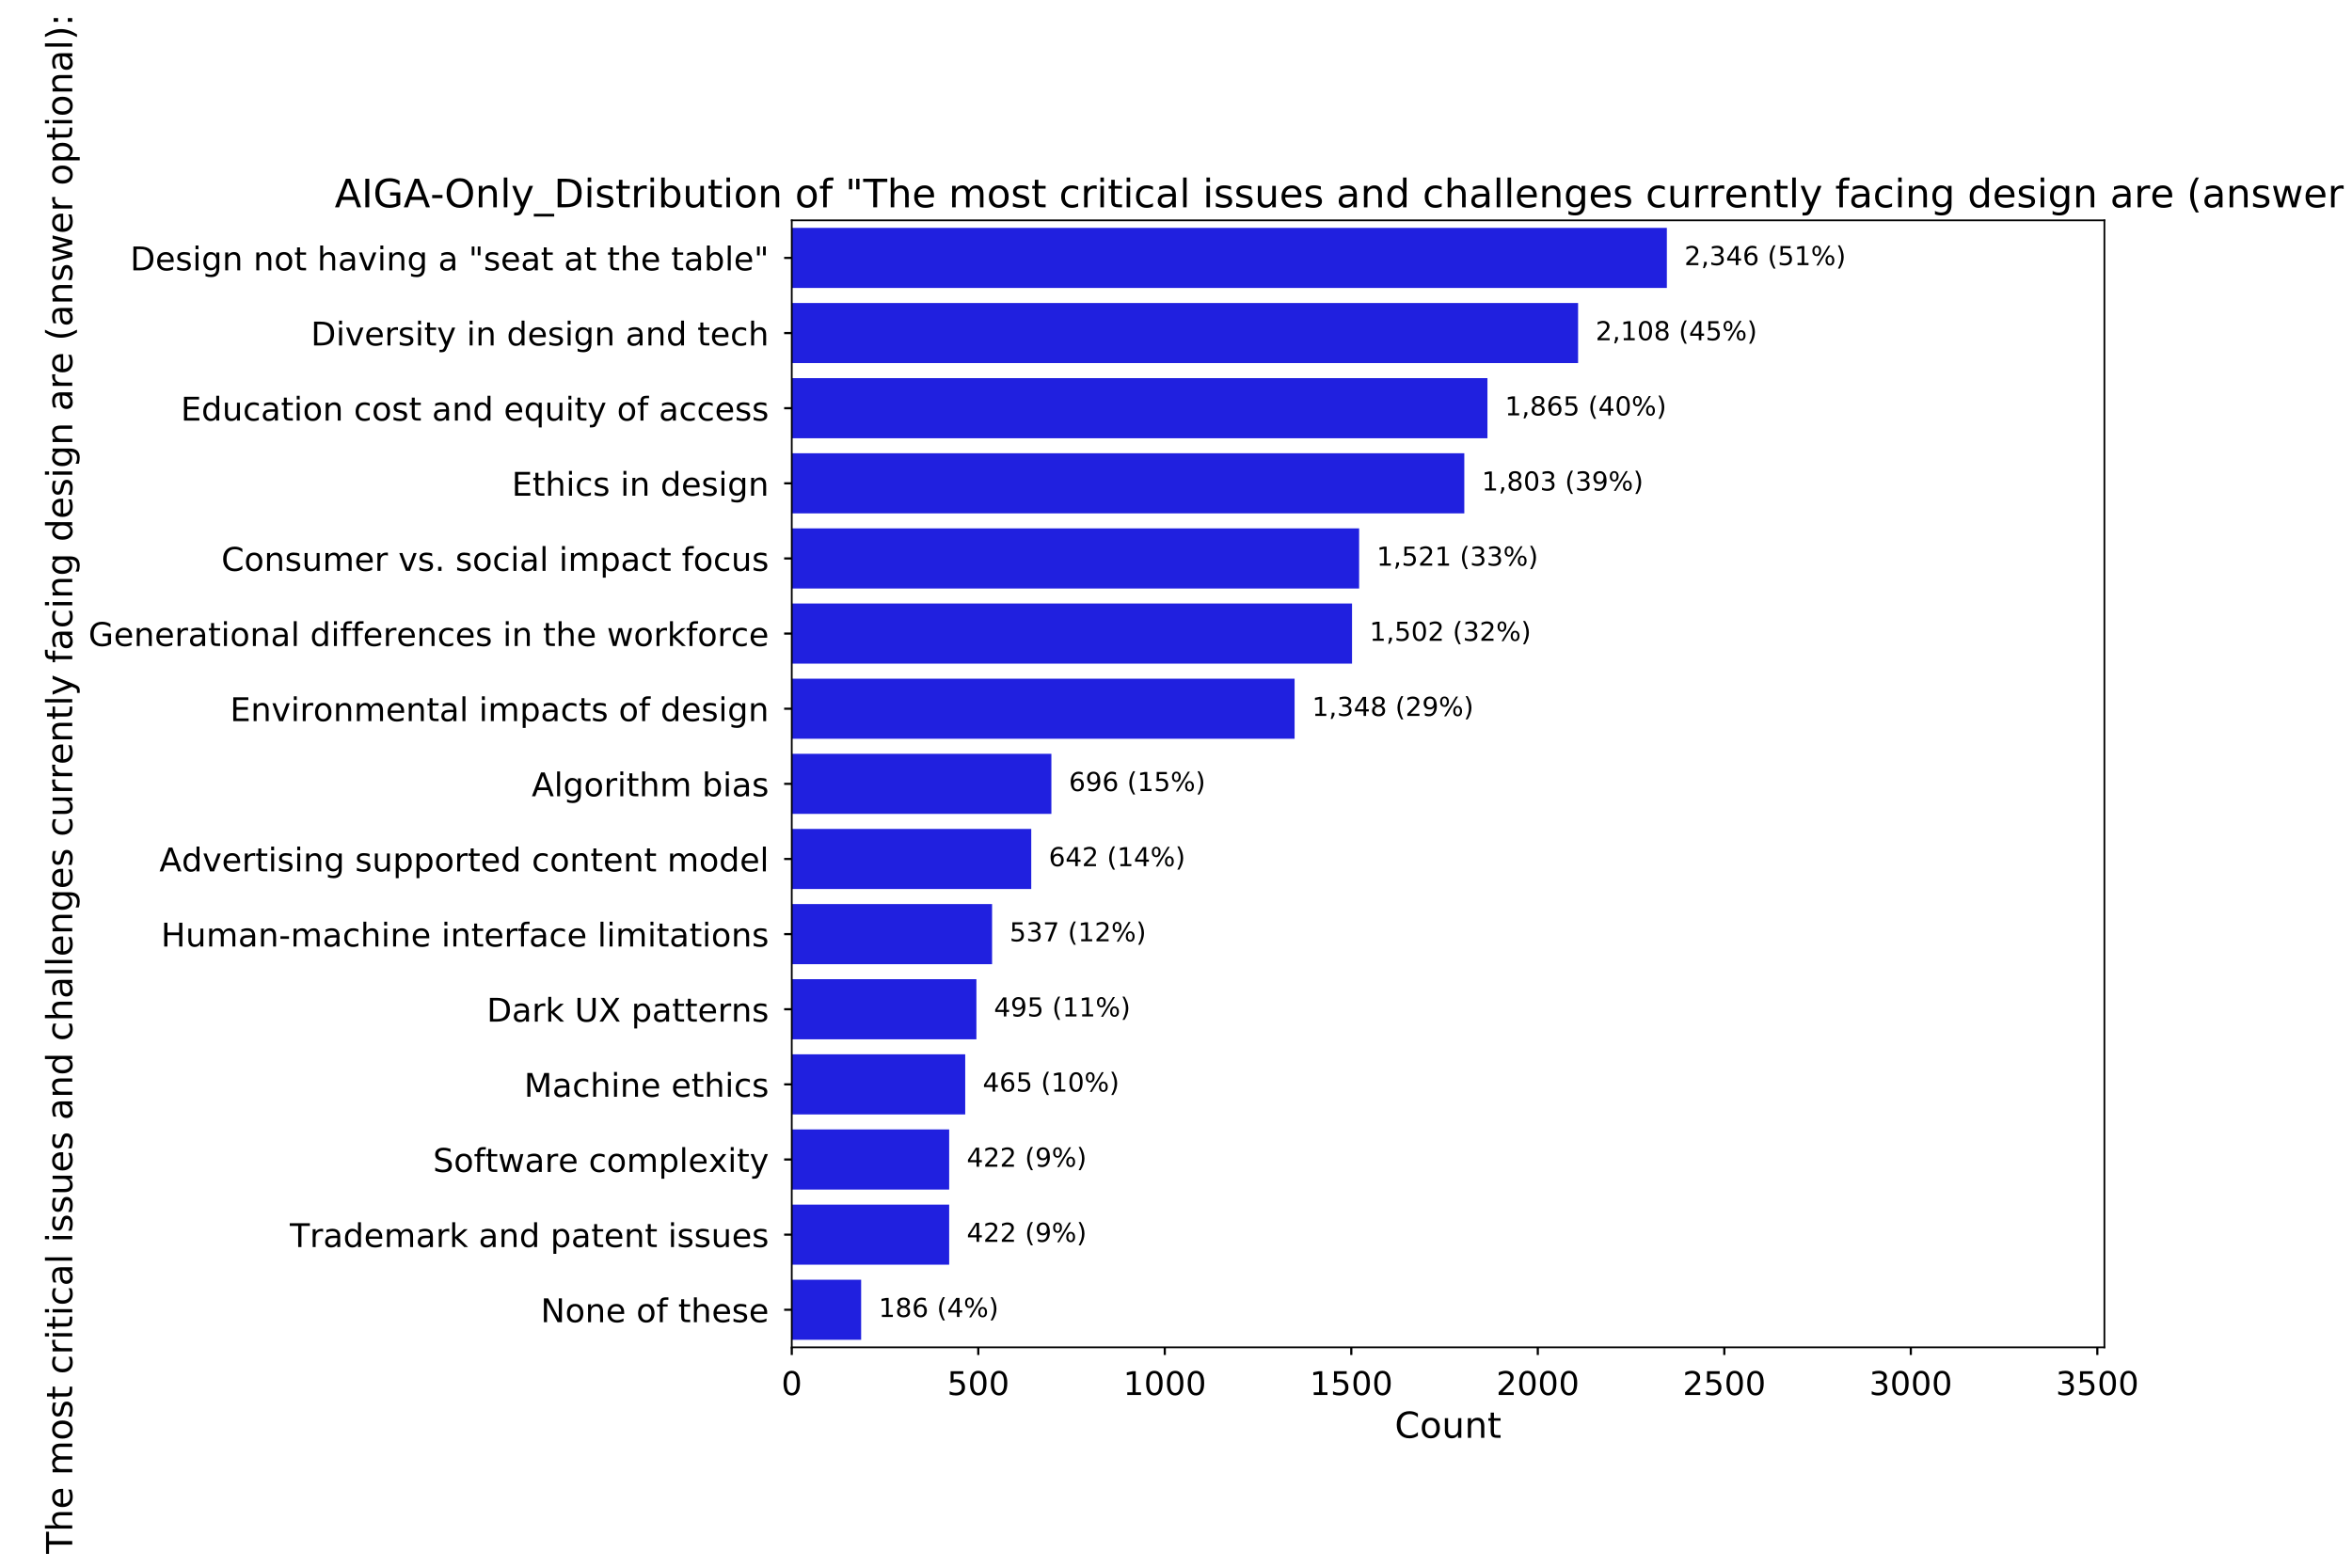 <?xml version="1.0" encoding="utf-8" standalone="no"?>
<!DOCTYPE svg PUBLIC "-//W3C//DTD SVG 1.1//EN"
  "http://www.w3.org/Graphics/SVG/1.1/DTD/svg11.dtd">
<!-- Created with matplotlib (http://matplotlib.org/) -->
<svg height="720pt" version="1.1" viewBox="0 0 1080 720" width="1080pt" xmlns="http://www.w3.org/2000/svg" xmlns:xlink="http://www.w3.org/1999/xlink">
 <defs>
  <style type="text/css">
*{stroke-linecap:butt;stroke-linejoin:round;}
  </style>
 </defs>
 <g id="figure_1">
  <g id="patch_1">
   <path d="M 0 720 
L 1080 720 
L 1080 0 
L 0 0 
z
" style="fill:#ffffff;"/>
  </g>
  <g id="axes_1">
   <g id="patch_2">
    <path d="M 363.565 618.798 
L 966.31 618.798 
L 966.31 101.203 
L 363.565 101.203 
z
" style="fill:#ffffff;"/>
   </g>
   <g id="patch_3">
    <path clip-path="url(#p7557b38c39)" d="M 363.565 104.653 
L 765.395 104.653 
L 765.395 132.258 
L 363.565 132.258 
z
" style="fill:#2020df;"/>
   </g>
   <g id="patch_4">
    <path clip-path="url(#p7557b38c39)" d="M 363.565 139.159 
L 724.63 139.159 
L 724.63 166.765 
L 363.565 166.765 
z
" style="fill:#2020df;"/>
   </g>
   <g id="patch_5">
    <path clip-path="url(#p7557b38c39)" d="M 363.565 173.666 
L 683.008 173.666 
L 683.008 201.271 
L 363.565 201.271 
z
" style="fill:#2020df;"/>
   </g>
   <g id="patch_6">
    <path clip-path="url(#p7557b38c39)" d="M 363.565 208.172 
L 672.388 208.172 
L 672.388 235.777 
L 363.565 235.777 
z
" style="fill:#2020df;"/>
   </g>
   <g id="patch_7">
    <path clip-path="url(#p7557b38c39)" d="M 363.565 242.678 
L 624.086 242.678 
L 624.086 270.284 
L 363.565 270.284 
z
" style="fill:#2020df;"/>
   </g>
   <g id="patch_8">
    <path clip-path="url(#p7557b38c39)" d="M 363.565 277.185 
L 620.832 277.185 
L 620.832 304.79 
L 363.565 304.79 
z
" style="fill:#2020df;"/>
   </g>
   <g id="patch_9">
    <path clip-path="url(#p7557b38c39)" d="M 363.565 311.691 
L 594.455 311.691 
L 594.455 339.296 
L 363.565 339.296 
z
" style="fill:#2020df;"/>
   </g>
   <g id="patch_10">
    <path clip-path="url(#p7557b38c39)" d="M 363.565 346.197 
L 482.778 346.197 
L 482.778 373.803 
L 363.565 373.803 
z
" style="fill:#2020df;"/>
   </g>
   <g id="patch_11">
    <path clip-path="url(#p7557b38c39)" d="M 363.565 380.704 
L 473.529 380.704 
L 473.529 408.309 
L 363.565 408.309 
z
" style="fill:#2020df;"/>
   </g>
   <g id="patch_12">
    <path clip-path="url(#p7557b38c39)" d="M 363.565 415.21 
L 455.544 415.21 
L 455.544 442.815 
L 363.565 442.815 
z
" style="fill:#2020df;"/>
   </g>
   <g id="patch_13">
    <path clip-path="url(#p7557b38c39)" d="M 363.565 449.716 
L 448.35 449.716 
L 448.35 477.322 
L 363.565 477.322 
z
" style="fill:#2020df;"/>
   </g>
   <g id="patch_14">
    <path clip-path="url(#p7557b38c39)" d="M 363.565 484.223 
L 443.212 484.223 
L 443.212 511.828 
L 363.565 511.828 
z
" style="fill:#2020df;"/>
   </g>
   <g id="patch_15">
    <path clip-path="url(#p7557b38c39)" d="M 363.565 518.729 
L 435.846 518.729 
L 435.846 546.334 
L 363.565 546.334 
z
" style="fill:#2020df;"/>
   </g>
   <g id="patch_16">
    <path clip-path="url(#p7557b38c39)" d="M 363.565 553.235 
L 435.846 553.235 
L 435.846 580.841 
L 363.565 580.841 
z
" style="fill:#2020df;"/>
   </g>
   <g id="patch_17">
    <path clip-path="url(#p7557b38c39)" d="M 363.565 587.742 
L 395.424 587.742 
L 395.424 615.347 
L 363.565 615.347 
z
" style="fill:#2020df;"/>
   </g>
   <g id="matplotlib.axis_1">
    <g id="xtick_1">
     <g id="line2d_1">
      <defs>
       <path d="M 0 0 
L 0 3.5 
" id="mf89db56cb8" style="stroke:#000000;"/>
      </defs>
      <g>
       <use style="stroke:#000000;" x="363.565" xlink:href="#mf89db56cb8" y="618.798"/>
      </g>
     </g>
     <g id="text_1">
      <!-- 0 -->
      <defs>
       <path d="M 31.781 66.406 
Q 24.172 66.406 20.328 58.906 
Q 16.5 51.422 16.5 36.375 
Q 16.5 21.391 20.328 13.891 
Q 24.172 6.391 31.781 6.391 
Q 39.453 6.391 43.281 13.891 
Q 47.125 21.391 47.125 36.375 
Q 47.125 51.422 43.281 58.906 
Q 39.453 66.406 31.781 66.406 
z
M 31.781 74.219 
Q 44.047 74.219 50.516 64.516 
Q 56.984 54.828 56.984 36.375 
Q 56.984 17.969 50.516 8.266 
Q 44.047 -1.422 31.781 -1.422 
Q 19.531 -1.422 13.062 8.266 
Q 6.594 17.969 6.594 36.375 
Q 6.594 54.828 13.062 64.516 
Q 19.531 74.219 31.781 74.219 
z
" id="DejaVuSans-30"/>
      </defs>
      <g transform="translate(358.793 640.695)scale(0.15 -0.15)">
       <use xlink:href="#DejaVuSans-30"/>
      </g>
     </g>
    </g>
    <g id="xtick_2">
     <g id="line2d_2">
      <g>
       <use style="stroke:#000000;" x="449.207" xlink:href="#mf89db56cb8" y="618.798"/>
      </g>
     </g>
     <g id="text_2">
      <!-- 500 -->
      <defs>
       <path d="M 10.797 72.906 
L 49.516 72.906 
L 49.516 64.594 
L 19.828 64.594 
L 19.828 46.734 
Q 21.969 47.469 24.109 47.828 
Q 26.266 48.188 28.422 48.188 
Q 40.625 48.188 47.75 41.5 
Q 54.891 34.812 54.891 23.391 
Q 54.891 11.625 47.562 5.094 
Q 40.234 -1.422 26.906 -1.422 
Q 22.312 -1.422 17.547 -0.641 
Q 12.797 0.141 7.719 1.703 
L 7.719 11.625 
Q 12.109 9.234 16.797 8.062 
Q 21.484 6.891 26.703 6.891 
Q 35.156 6.891 40.078 11.328 
Q 45.016 15.766 45.016 23.391 
Q 45.016 31 40.078 35.438 
Q 35.156 39.891 26.703 39.891 
Q 22.75 39.891 18.812 39.016 
Q 14.891 38.141 10.797 36.281 
z
" id="DejaVuSans-35"/>
      </defs>
      <g transform="translate(434.891 640.695)scale(0.15 -0.15)">
       <use xlink:href="#DejaVuSans-35"/>
       <use x="63.623" xlink:href="#DejaVuSans-30"/>
       <use x="127.246" xlink:href="#DejaVuSans-30"/>
      </g>
     </g>
    </g>
    <g id="xtick_3">
     <g id="line2d_3">
      <g>
       <use style="stroke:#000000;" x="534.848" xlink:href="#mf89db56cb8" y="618.798"/>
      </g>
     </g>
     <g id="text_3">
      <!-- 1000 -->
      <defs>
       <path d="M 12.406 8.297 
L 28.516 8.297 
L 28.516 63.922 
L 10.984 60.406 
L 10.984 69.391 
L 28.422 72.906 
L 38.281 72.906 
L 38.281 8.297 
L 54.391 8.297 
L 54.391 0 
L 12.406 0 
z
" id="DejaVuSans-31"/>
      </defs>
      <g transform="translate(515.761 640.695)scale(0.15 -0.15)">
       <use xlink:href="#DejaVuSans-31"/>
       <use x="63.623" xlink:href="#DejaVuSans-30"/>
       <use x="127.246" xlink:href="#DejaVuSans-30"/>
       <use x="190.869" xlink:href="#DejaVuSans-30"/>
      </g>
     </g>
    </g>
    <g id="xtick_4">
     <g id="line2d_4">
      <g>
       <use style="stroke:#000000;" x="620.49" xlink:href="#mf89db56cb8" y="618.798"/>
      </g>
     </g>
     <g id="text_4">
      <!-- 1500 -->
      <g transform="translate(601.402 640.695)scale(0.15 -0.15)">
       <use xlink:href="#DejaVuSans-31"/>
       <use x="63.623" xlink:href="#DejaVuSans-35"/>
       <use x="127.246" xlink:href="#DejaVuSans-30"/>
       <use x="190.869" xlink:href="#DejaVuSans-30"/>
      </g>
     </g>
    </g>
    <g id="xtick_5">
     <g id="line2d_5">
      <g>
       <use style="stroke:#000000;" x="706.131" xlink:href="#mf89db56cb8" y="618.798"/>
      </g>
     </g>
     <g id="text_5">
      <!-- 2000 -->
      <defs>
       <path d="M 19.188 8.297 
L 53.609 8.297 
L 53.609 0 
L 7.328 0 
L 7.328 8.297 
Q 12.938 14.109 22.625 23.891 
Q 32.328 33.688 34.812 36.531 
Q 39.547 41.844 41.422 45.531 
Q 43.312 49.219 43.312 52.781 
Q 43.312 58.594 39.234 62.25 
Q 35.156 65.922 28.609 65.922 
Q 23.969 65.922 18.812 64.312 
Q 13.672 62.703 7.812 59.422 
L 7.812 69.391 
Q 13.766 71.781 18.938 73 
Q 24.125 74.219 28.422 74.219 
Q 39.75 74.219 46.484 68.547 
Q 53.219 62.891 53.219 53.422 
Q 53.219 48.922 51.531 44.891 
Q 49.859 40.875 45.406 35.406 
Q 44.188 33.984 37.641 27.219 
Q 31.109 20.453 19.188 8.297 
z
" id="DejaVuSans-32"/>
      </defs>
      <g transform="translate(687.044 640.695)scale(0.15 -0.15)">
       <use xlink:href="#DejaVuSans-32"/>
       <use x="63.623" xlink:href="#DejaVuSans-30"/>
       <use x="127.246" xlink:href="#DejaVuSans-30"/>
       <use x="190.869" xlink:href="#DejaVuSans-30"/>
      </g>
     </g>
    </g>
    <g id="xtick_6">
     <g id="line2d_6">
      <g>
       <use style="stroke:#000000;" x="791.773" xlink:href="#mf89db56cb8" y="618.798"/>
      </g>
     </g>
     <g id="text_6">
      <!-- 2500 -->
      <g transform="translate(772.685 640.695)scale(0.15 -0.15)">
       <use xlink:href="#DejaVuSans-32"/>
       <use x="63.623" xlink:href="#DejaVuSans-35"/>
       <use x="127.246" xlink:href="#DejaVuSans-30"/>
       <use x="190.869" xlink:href="#DejaVuSans-30"/>
      </g>
     </g>
    </g>
    <g id="xtick_7">
     <g id="line2d_7">
      <g>
       <use style="stroke:#000000;" x="877.414" xlink:href="#mf89db56cb8" y="618.798"/>
      </g>
     </g>
     <g id="text_7">
      <!-- 3000 -->
      <defs>
       <path d="M 40.578 39.312 
Q 47.656 37.797 51.625 33 
Q 55.609 28.219 55.609 21.188 
Q 55.609 10.406 48.188 4.484 
Q 40.766 -1.422 27.094 -1.422 
Q 22.516 -1.422 17.656 -0.516 
Q 12.797 0.391 7.625 2.203 
L 7.625 11.719 
Q 11.719 9.328 16.594 8.109 
Q 21.484 6.891 26.812 6.891 
Q 36.078 6.891 40.938 10.547 
Q 45.797 14.203 45.797 21.188 
Q 45.797 27.641 41.281 31.266 
Q 36.766 34.906 28.719 34.906 
L 20.219 34.906 
L 20.219 43.016 
L 29.109 43.016 
Q 36.375 43.016 40.234 45.922 
Q 44.094 48.828 44.094 54.297 
Q 44.094 59.906 40.109 62.906 
Q 36.141 65.922 28.719 65.922 
Q 24.656 65.922 20.016 65.031 
Q 15.375 64.156 9.812 62.312 
L 9.812 71.094 
Q 15.438 72.656 20.344 73.438 
Q 25.25 74.219 29.594 74.219 
Q 40.828 74.219 47.359 69.109 
Q 53.906 64.016 53.906 55.328 
Q 53.906 49.266 50.438 45.094 
Q 46.969 40.922 40.578 39.312 
z
" id="DejaVuSans-33"/>
      </defs>
      <g transform="translate(858.327 640.695)scale(0.15 -0.15)">
       <use xlink:href="#DejaVuSans-33"/>
       <use x="63.623" xlink:href="#DejaVuSans-30"/>
       <use x="127.246" xlink:href="#DejaVuSans-30"/>
       <use x="190.869" xlink:href="#DejaVuSans-30"/>
      </g>
     </g>
    </g>
    <g id="xtick_8">
     <g id="line2d_8">
      <g>
       <use style="stroke:#000000;" x="963.056" xlink:href="#mf89db56cb8" y="618.798"/>
      </g>
     </g>
     <g id="text_8">
      <!-- 3500 -->
      <g transform="translate(943.968 640.695)scale(0.15 -0.15)">
       <use xlink:href="#DejaVuSans-33"/>
       <use x="63.623" xlink:href="#DejaVuSans-35"/>
       <use x="127.246" xlink:href="#DejaVuSans-30"/>
       <use x="190.869" xlink:href="#DejaVuSans-30"/>
      </g>
     </g>
    </g>
    <g id="text_9">
     <!-- Count -->
     <defs>
      <path d="M 64.406 67.281 
L 64.406 56.891 
Q 59.422 61.531 53.781 63.812 
Q 48.141 66.109 41.797 66.109 
Q 29.297 66.109 22.656 58.469 
Q 16.016 50.828 16.016 36.375 
Q 16.016 21.969 22.656 14.328 
Q 29.297 6.688 41.797 6.688 
Q 48.141 6.688 53.781 8.984 
Q 59.422 11.281 64.406 15.922 
L 64.406 5.609 
Q 59.234 2.094 53.438 0.328 
Q 47.656 -1.422 41.219 -1.422 
Q 24.656 -1.422 15.125 8.703 
Q 5.609 18.844 5.609 36.375 
Q 5.609 53.953 15.125 64.078 
Q 24.656 74.219 41.219 74.219 
Q 47.75 74.219 53.531 72.484 
Q 59.328 70.75 64.406 67.281 
z
" id="DejaVuSans-43"/>
      <path d="M 30.609 48.391 
Q 23.391 48.391 19.188 42.75 
Q 14.984 37.109 14.984 27.297 
Q 14.984 17.484 19.156 11.844 
Q 23.344 6.203 30.609 6.203 
Q 37.797 6.203 41.984 11.859 
Q 46.188 17.531 46.188 27.297 
Q 46.188 37.016 41.984 42.703 
Q 37.797 48.391 30.609 48.391 
z
M 30.609 56 
Q 42.328 56 49.016 48.375 
Q 55.719 40.766 55.719 27.297 
Q 55.719 13.875 49.016 6.219 
Q 42.328 -1.422 30.609 -1.422 
Q 18.844 -1.422 12.172 6.219 
Q 5.516 13.875 5.516 27.297 
Q 5.516 40.766 12.172 48.375 
Q 18.844 56 30.609 56 
z
" id="DejaVuSans-6f"/>
      <path d="M 8.5 21.578 
L 8.5 54.688 
L 17.484 54.688 
L 17.484 21.922 
Q 17.484 14.156 20.5 10.266 
Q 23.531 6.391 29.594 6.391 
Q 36.859 6.391 41.078 11.031 
Q 45.312 15.672 45.312 23.688 
L 45.312 54.688 
L 54.297 54.688 
L 54.297 0 
L 45.312 0 
L 45.312 8.406 
Q 42.047 3.422 37.719 1 
Q 33.406 -1.422 27.688 -1.422 
Q 18.266 -1.422 13.375 4.438 
Q 8.5 10.297 8.5 21.578 
z
M 31.109 56 
z
" id="DejaVuSans-75"/>
      <path d="M 54.891 33.016 
L 54.891 0 
L 45.906 0 
L 45.906 32.719 
Q 45.906 40.484 42.875 44.328 
Q 39.844 48.188 33.797 48.188 
Q 26.516 48.188 22.312 43.547 
Q 18.109 38.922 18.109 30.906 
L 18.109 0 
L 9.078 0 
L 9.078 54.688 
L 18.109 54.688 
L 18.109 46.188 
Q 21.344 51.125 25.703 53.562 
Q 30.078 56 35.797 56 
Q 45.219 56 50.047 50.172 
Q 54.891 44.344 54.891 33.016 
z
" id="DejaVuSans-6e"/>
      <path d="M 18.312 70.219 
L 18.312 54.688 
L 36.812 54.688 
L 36.812 47.703 
L 18.312 47.703 
L 18.312 18.016 
Q 18.312 11.328 20.141 9.422 
Q 21.969 7.516 27.594 7.516 
L 36.812 7.516 
L 36.812 0 
L 27.594 0 
Q 17.188 0 13.234 3.875 
Q 9.281 7.766 9.281 18.016 
L 9.281 47.703 
L 2.688 47.703 
L 2.688 54.688 
L 9.281 54.688 
L 9.281 70.219 
z
" id="DejaVuSans-74"/>
     </defs>
     <g transform="translate(640.438 660.352)scale(0.165 -0.165)">
      <use xlink:href="#DejaVuSans-43"/>
      <use x="69.824" xlink:href="#DejaVuSans-6f"/>
      <use x="131.006" xlink:href="#DejaVuSans-75"/>
      <use x="194.385" xlink:href="#DejaVuSans-6e"/>
      <use x="257.764" xlink:href="#DejaVuSans-74"/>
     </g>
    </g>
   </g>
   <g id="matplotlib.axis_2">
    <g id="ytick_1">
     <g id="line2d_9">
      <defs>
       <path d="M 0 0 
L -3.5 0 
" id="m3a6d554674" style="stroke:#000000;"/>
      </defs>
      <g>
       <use style="stroke:#000000;" x="363.565" xlink:href="#m3a6d554674" y="118.456"/>
      </g>
     </g>
     <g id="text_10">
      <!-- Design not having a "seat at the table" -->
      <defs>
       <path d="M 19.672 64.797 
L 19.672 8.109 
L 31.594 8.109 
Q 46.688 8.109 53.688 14.938 
Q 60.688 21.781 60.688 36.531 
Q 60.688 51.172 53.688 57.984 
Q 46.688 64.797 31.594 64.797 
z
M 9.812 72.906 
L 30.078 72.906 
Q 51.266 72.906 61.172 64.094 
Q 71.094 55.281 71.094 36.531 
Q 71.094 17.672 61.125 8.828 
Q 51.172 0 30.078 0 
L 9.812 0 
z
" id="DejaVuSans-44"/>
       <path d="M 56.203 29.594 
L 56.203 25.203 
L 14.891 25.203 
Q 15.484 15.922 20.484 11.062 
Q 25.484 6.203 34.422 6.203 
Q 39.594 6.203 44.453 7.469 
Q 49.312 8.734 54.109 11.281 
L 54.109 2.781 
Q 49.266 0.734 44.188 -0.344 
Q 39.109 -1.422 33.891 -1.422 
Q 20.797 -1.422 13.156 6.188 
Q 5.516 13.812 5.516 26.812 
Q 5.516 40.234 12.766 48.109 
Q 20.016 56 32.328 56 
Q 43.359 56 49.781 48.891 
Q 56.203 41.797 56.203 29.594 
z
M 47.219 32.234 
Q 47.125 39.594 43.094 43.984 
Q 39.062 48.391 32.422 48.391 
Q 24.906 48.391 20.391 44.141 
Q 15.875 39.891 15.188 32.172 
z
" id="DejaVuSans-65"/>
       <path d="M 44.281 53.078 
L 44.281 44.578 
Q 40.484 46.531 36.375 47.5 
Q 32.281 48.484 27.875 48.484 
Q 21.188 48.484 17.844 46.438 
Q 14.5 44.391 14.5 40.281 
Q 14.5 37.156 16.891 35.375 
Q 19.281 33.594 26.516 31.984 
L 29.594 31.297 
Q 39.156 29.25 43.188 25.516 
Q 47.219 21.781 47.219 15.094 
Q 47.219 7.469 41.188 3.016 
Q 35.156 -1.422 24.609 -1.422 
Q 20.219 -1.422 15.453 -0.562 
Q 10.688 0.297 5.422 2 
L 5.422 11.281 
Q 10.406 8.688 15.234 7.391 
Q 20.062 6.109 24.812 6.109 
Q 31.156 6.109 34.562 8.281 
Q 37.984 10.453 37.984 14.406 
Q 37.984 18.062 35.516 20.016 
Q 33.062 21.969 24.703 23.781 
L 21.578 24.516 
Q 13.234 26.266 9.516 29.906 
Q 5.812 33.547 5.812 39.891 
Q 5.812 47.609 11.281 51.797 
Q 16.75 56 26.812 56 
Q 31.781 56 36.172 55.266 
Q 40.578 54.547 44.281 53.078 
z
" id="DejaVuSans-73"/>
       <path d="M 9.422 54.688 
L 18.406 54.688 
L 18.406 0 
L 9.422 0 
z
M 9.422 75.984 
L 18.406 75.984 
L 18.406 64.594 
L 9.422 64.594 
z
" id="DejaVuSans-69"/>
       <path d="M 45.406 27.984 
Q 45.406 37.75 41.375 43.109 
Q 37.359 48.484 30.078 48.484 
Q 22.859 48.484 18.828 43.109 
Q 14.797 37.75 14.797 27.984 
Q 14.797 18.266 18.828 12.891 
Q 22.859 7.516 30.078 7.516 
Q 37.359 7.516 41.375 12.891 
Q 45.406 18.266 45.406 27.984 
z
M 54.391 6.781 
Q 54.391 -7.172 48.188 -13.984 
Q 42 -20.797 29.203 -20.797 
Q 24.469 -20.797 20.266 -20.094 
Q 16.062 -19.391 12.109 -17.922 
L 12.109 -9.188 
Q 16.062 -11.328 19.922 -12.344 
Q 23.781 -13.375 27.781 -13.375 
Q 36.625 -13.375 41.016 -8.766 
Q 45.406 -4.156 45.406 5.172 
L 45.406 9.625 
Q 42.625 4.781 38.281 2.391 
Q 33.938 0 27.875 0 
Q 17.828 0 11.672 7.656 
Q 5.516 15.328 5.516 27.984 
Q 5.516 40.672 11.672 48.328 
Q 17.828 56 27.875 56 
Q 33.938 56 38.281 53.609 
Q 42.625 51.219 45.406 46.391 
L 45.406 54.688 
L 54.391 54.688 
z
" id="DejaVuSans-67"/>
       <path id="DejaVuSans-20"/>
       <path d="M 54.891 33.016 
L 54.891 0 
L 45.906 0 
L 45.906 32.719 
Q 45.906 40.484 42.875 44.328 
Q 39.844 48.188 33.797 48.188 
Q 26.516 48.188 22.312 43.547 
Q 18.109 38.922 18.109 30.906 
L 18.109 0 
L 9.078 0 
L 9.078 75.984 
L 18.109 75.984 
L 18.109 46.188 
Q 21.344 51.125 25.703 53.562 
Q 30.078 56 35.797 56 
Q 45.219 56 50.047 50.172 
Q 54.891 44.344 54.891 33.016 
z
" id="DejaVuSans-68"/>
       <path d="M 34.281 27.484 
Q 23.391 27.484 19.188 25 
Q 14.984 22.516 14.984 16.5 
Q 14.984 11.719 18.141 8.906 
Q 21.297 6.109 26.703 6.109 
Q 34.188 6.109 38.703 11.406 
Q 43.219 16.703 43.219 25.484 
L 43.219 27.484 
z
M 52.203 31.203 
L 52.203 0 
L 43.219 0 
L 43.219 8.297 
Q 40.141 3.328 35.547 0.953 
Q 30.953 -1.422 24.312 -1.422 
Q 15.922 -1.422 10.953 3.297 
Q 6 8.016 6 15.922 
Q 6 25.141 12.172 29.828 
Q 18.359 34.516 30.609 34.516 
L 43.219 34.516 
L 43.219 35.406 
Q 43.219 41.609 39.141 45 
Q 35.062 48.391 27.688 48.391 
Q 23 48.391 18.547 47.266 
Q 14.109 46.141 10.016 43.891 
L 10.016 52.203 
Q 14.938 54.109 19.578 55.047 
Q 24.219 56 28.609 56 
Q 40.484 56 46.344 49.844 
Q 52.203 43.703 52.203 31.203 
z
" id="DejaVuSans-61"/>
       <path d="M 2.984 54.688 
L 12.5 54.688 
L 29.594 8.797 
L 46.688 54.688 
L 56.203 54.688 
L 35.688 0 
L 23.484 0 
z
" id="DejaVuSans-76"/>
       <path d="M 17.922 72.906 
L 17.922 45.797 
L 9.625 45.797 
L 9.625 72.906 
z
M 36.375 72.906 
L 36.375 45.797 
L 28.078 45.797 
L 28.078 72.906 
z
" id="DejaVuSans-22"/>
       <path d="M 48.688 27.297 
Q 48.688 37.203 44.609 42.844 
Q 40.531 48.484 33.406 48.484 
Q 26.266 48.484 22.188 42.844 
Q 18.109 37.203 18.109 27.297 
Q 18.109 17.391 22.188 11.75 
Q 26.266 6.109 33.406 6.109 
Q 40.531 6.109 44.609 11.75 
Q 48.688 17.391 48.688 27.297 
z
M 18.109 46.391 
Q 20.953 51.266 25.266 53.625 
Q 29.594 56 35.594 56 
Q 45.562 56 51.781 48.094 
Q 58.016 40.188 58.016 27.297 
Q 58.016 14.406 51.781 6.484 
Q 45.562 -1.422 35.594 -1.422 
Q 29.594 -1.422 25.266 0.953 
Q 20.953 3.328 18.109 8.203 
L 18.109 0 
L 9.078 0 
L 9.078 75.984 
L 18.109 75.984 
z
" id="DejaVuSans-62"/>
       <path d="M 9.422 75.984 
L 18.406 75.984 
L 18.406 0 
L 9.422 0 
z
" id="DejaVuSans-6c"/>
      </defs>
      <g transform="translate(59.778 124.154)scale(0.15 -0.15)">
       <use xlink:href="#DejaVuSans-44"/>
       <use x="77.002" xlink:href="#DejaVuSans-65"/>
       <use x="138.525" xlink:href="#DejaVuSans-73"/>
       <use x="190.625" xlink:href="#DejaVuSans-69"/>
       <use x="218.408" xlink:href="#DejaVuSans-67"/>
       <use x="281.885" xlink:href="#DejaVuSans-6e"/>
       <use x="345.264" xlink:href="#DejaVuSans-20"/>
       <use x="377.051" xlink:href="#DejaVuSans-6e"/>
       <use x="440.43" xlink:href="#DejaVuSans-6f"/>
       <use x="501.611" xlink:href="#DejaVuSans-74"/>
       <use x="540.82" xlink:href="#DejaVuSans-20"/>
       <use x="572.607" xlink:href="#DejaVuSans-68"/>
       <use x="635.986" xlink:href="#DejaVuSans-61"/>
       <use x="697.266" xlink:href="#DejaVuSans-76"/>
       <use x="756.445" xlink:href="#DejaVuSans-69"/>
       <use x="784.229" xlink:href="#DejaVuSans-6e"/>
       <use x="847.607" xlink:href="#DejaVuSans-67"/>
       <use x="911.084" xlink:href="#DejaVuSans-20"/>
       <use x="942.871" xlink:href="#DejaVuSans-61"/>
       <use x="1004.15" xlink:href="#DejaVuSans-20"/>
       <use x="1035.938" xlink:href="#DejaVuSans-22"/>
       <use x="1081.934" xlink:href="#DejaVuSans-73"/>
       <use x="1134.033" xlink:href="#DejaVuSans-65"/>
       <use x="1195.557" xlink:href="#DejaVuSans-61"/>
       <use x="1256.836" xlink:href="#DejaVuSans-74"/>
       <use x="1296.045" xlink:href="#DejaVuSans-20"/>
       <use x="1327.832" xlink:href="#DejaVuSans-61"/>
       <use x="1389.111" xlink:href="#DejaVuSans-74"/>
       <use x="1428.32" xlink:href="#DejaVuSans-20"/>
       <use x="1460.107" xlink:href="#DejaVuSans-74"/>
       <use x="1499.316" xlink:href="#DejaVuSans-68"/>
       <use x="1562.695" xlink:href="#DejaVuSans-65"/>
       <use x="1624.219" xlink:href="#DejaVuSans-20"/>
       <use x="1656.006" xlink:href="#DejaVuSans-74"/>
       <use x="1695.215" xlink:href="#DejaVuSans-61"/>
       <use x="1756.494" xlink:href="#DejaVuSans-62"/>
       <use x="1819.971" xlink:href="#DejaVuSans-6c"/>
       <use x="1847.754" xlink:href="#DejaVuSans-65"/>
       <use x="1909.277" xlink:href="#DejaVuSans-22"/>
      </g>
     </g>
    </g>
    <g id="ytick_2">
     <g id="line2d_10">
      <g>
       <use style="stroke:#000000;" x="363.565" xlink:href="#m3a6d554674" y="152.962"/>
      </g>
     </g>
     <g id="text_11">
      <!-- Diversity in design and tech -->
      <defs>
       <path d="M 41.109 46.297 
Q 39.594 47.172 37.812 47.578 
Q 36.031 48 33.891 48 
Q 26.266 48 22.188 43.047 
Q 18.109 38.094 18.109 28.812 
L 18.109 0 
L 9.078 0 
L 9.078 54.688 
L 18.109 54.688 
L 18.109 46.188 
Q 20.953 51.172 25.484 53.578 
Q 30.031 56 36.531 56 
Q 37.453 56 38.578 55.875 
Q 39.703 55.766 41.062 55.516 
z
" id="DejaVuSans-72"/>
       <path d="M 32.172 -5.078 
Q 28.375 -14.844 24.75 -17.812 
Q 21.141 -20.797 15.094 -20.797 
L 7.906 -20.797 
L 7.906 -13.281 
L 13.188 -13.281 
Q 16.891 -13.281 18.938 -11.516 
Q 21 -9.766 23.484 -3.219 
L 25.094 0.875 
L 2.984 54.688 
L 12.5 54.688 
L 29.594 11.922 
L 46.688 54.688 
L 56.203 54.688 
z
" id="DejaVuSans-79"/>
       <path d="M 45.406 46.391 
L 45.406 75.984 
L 54.391 75.984 
L 54.391 0 
L 45.406 0 
L 45.406 8.203 
Q 42.578 3.328 38.25 0.953 
Q 33.938 -1.422 27.875 -1.422 
Q 17.969 -1.422 11.734 6.484 
Q 5.516 14.406 5.516 27.297 
Q 5.516 40.188 11.734 48.094 
Q 17.969 56 27.875 56 
Q 33.938 56 38.25 53.625 
Q 42.578 51.266 45.406 46.391 
z
M 14.797 27.297 
Q 14.797 17.391 18.875 11.75 
Q 22.953 6.109 30.078 6.109 
Q 37.203 6.109 41.297 11.75 
Q 45.406 17.391 45.406 27.297 
Q 45.406 37.203 41.297 42.844 
Q 37.203 48.484 30.078 48.484 
Q 22.953 48.484 18.875 42.844 
Q 14.797 37.203 14.797 27.297 
z
" id="DejaVuSans-64"/>
       <path d="M 48.781 52.594 
L 48.781 44.188 
Q 44.969 46.297 41.141 47.344 
Q 37.312 48.391 33.406 48.391 
Q 24.656 48.391 19.812 42.844 
Q 14.984 37.312 14.984 27.297 
Q 14.984 17.281 19.812 11.734 
Q 24.656 6.203 33.406 6.203 
Q 37.312 6.203 41.141 7.25 
Q 44.969 8.297 48.781 10.406 
L 48.781 2.094 
Q 45.016 0.344 40.984 -0.531 
Q 36.969 -1.422 32.422 -1.422 
Q 20.062 -1.422 12.781 6.344 
Q 5.516 14.109 5.516 27.297 
Q 5.516 40.672 12.859 48.328 
Q 20.219 56 33.016 56 
Q 37.156 56 41.109 55.141 
Q 45.062 54.297 48.781 52.594 
z
" id="DejaVuSans-63"/>
      </defs>
      <g transform="translate(142.744 158.661)scale(0.15 -0.15)">
       <use xlink:href="#DejaVuSans-44"/>
       <use x="77.002" xlink:href="#DejaVuSans-69"/>
       <use x="104.785" xlink:href="#DejaVuSans-76"/>
       <use x="163.965" xlink:href="#DejaVuSans-65"/>
       <use x="225.488" xlink:href="#DejaVuSans-72"/>
       <use x="266.602" xlink:href="#DejaVuSans-73"/>
       <use x="318.701" xlink:href="#DejaVuSans-69"/>
       <use x="346.484" xlink:href="#DejaVuSans-74"/>
       <use x="385.693" xlink:href="#DejaVuSans-79"/>
       <use x="444.873" xlink:href="#DejaVuSans-20"/>
       <use x="476.66" xlink:href="#DejaVuSans-69"/>
       <use x="504.443" xlink:href="#DejaVuSans-6e"/>
       <use x="567.822" xlink:href="#DejaVuSans-20"/>
       <use x="599.609" xlink:href="#DejaVuSans-64"/>
       <use x="663.086" xlink:href="#DejaVuSans-65"/>
       <use x="724.609" xlink:href="#DejaVuSans-73"/>
       <use x="776.709" xlink:href="#DejaVuSans-69"/>
       <use x="804.492" xlink:href="#DejaVuSans-67"/>
       <use x="867.969" xlink:href="#DejaVuSans-6e"/>
       <use x="931.348" xlink:href="#DejaVuSans-20"/>
       <use x="963.135" xlink:href="#DejaVuSans-61"/>
       <use x="1024.414" xlink:href="#DejaVuSans-6e"/>
       <use x="1087.793" xlink:href="#DejaVuSans-64"/>
       <use x="1151.27" xlink:href="#DejaVuSans-20"/>
       <use x="1183.057" xlink:href="#DejaVuSans-74"/>
       <use x="1222.266" xlink:href="#DejaVuSans-65"/>
       <use x="1283.789" xlink:href="#DejaVuSans-63"/>
       <use x="1338.77" xlink:href="#DejaVuSans-68"/>
      </g>
     </g>
    </g>
    <g id="ytick_3">
     <g id="line2d_11">
      <g>
       <use style="stroke:#000000;" x="363.565" xlink:href="#m3a6d554674" y="187.468"/>
      </g>
     </g>
     <g id="text_12">
      <!-- Education cost and equity of access -->
      <defs>
       <path d="M 9.812 72.906 
L 55.906 72.906 
L 55.906 64.594 
L 19.672 64.594 
L 19.672 43.016 
L 54.391 43.016 
L 54.391 34.719 
L 19.672 34.719 
L 19.672 8.297 
L 56.781 8.297 
L 56.781 0 
L 9.812 0 
z
" id="DejaVuSans-45"/>
       <path d="M 14.797 27.297 
Q 14.797 17.391 18.875 11.75 
Q 22.953 6.109 30.078 6.109 
Q 37.203 6.109 41.297 11.75 
Q 45.406 17.391 45.406 27.297 
Q 45.406 37.203 41.297 42.844 
Q 37.203 48.484 30.078 48.484 
Q 22.953 48.484 18.875 42.844 
Q 14.797 37.203 14.797 27.297 
z
M 45.406 8.203 
Q 42.578 3.328 38.25 0.953 
Q 33.938 -1.422 27.875 -1.422 
Q 17.969 -1.422 11.734 6.484 
Q 5.516 14.406 5.516 27.297 
Q 5.516 40.188 11.734 48.094 
Q 17.969 56 27.875 56 
Q 33.938 56 38.25 53.625 
Q 42.578 51.266 45.406 46.391 
L 45.406 54.688 
L 54.391 54.688 
L 54.391 -20.797 
L 45.406 -20.797 
z
" id="DejaVuSans-71"/>
       <path d="M 37.109 75.984 
L 37.109 68.5 
L 28.516 68.5 
Q 23.688 68.5 21.797 66.547 
Q 19.922 64.594 19.922 59.516 
L 19.922 54.688 
L 34.719 54.688 
L 34.719 47.703 
L 19.922 47.703 
L 19.922 0 
L 10.891 0 
L 10.891 47.703 
L 2.297 47.703 
L 2.297 54.688 
L 10.891 54.688 
L 10.891 58.5 
Q 10.891 67.625 15.141 71.797 
Q 19.391 75.984 28.609 75.984 
z
" id="DejaVuSans-66"/>
      </defs>
      <g transform="translate(83.02 193.167)scale(0.15 -0.15)">
       <use xlink:href="#DejaVuSans-45"/>
       <use x="63.184" xlink:href="#DejaVuSans-64"/>
       <use x="126.66" xlink:href="#DejaVuSans-75"/>
       <use x="190.039" xlink:href="#DejaVuSans-63"/>
       <use x="245.02" xlink:href="#DejaVuSans-61"/>
       <use x="306.299" xlink:href="#DejaVuSans-74"/>
       <use x="345.508" xlink:href="#DejaVuSans-69"/>
       <use x="373.291" xlink:href="#DejaVuSans-6f"/>
       <use x="434.473" xlink:href="#DejaVuSans-6e"/>
       <use x="497.852" xlink:href="#DejaVuSans-20"/>
       <use x="529.639" xlink:href="#DejaVuSans-63"/>
       <use x="584.619" xlink:href="#DejaVuSans-6f"/>
       <use x="645.801" xlink:href="#DejaVuSans-73"/>
       <use x="697.9" xlink:href="#DejaVuSans-74"/>
       <use x="737.109" xlink:href="#DejaVuSans-20"/>
       <use x="768.896" xlink:href="#DejaVuSans-61"/>
       <use x="830.176" xlink:href="#DejaVuSans-6e"/>
       <use x="893.555" xlink:href="#DejaVuSans-64"/>
       <use x="957.031" xlink:href="#DejaVuSans-20"/>
       <use x="988.818" xlink:href="#DejaVuSans-65"/>
       <use x="1050.342" xlink:href="#DejaVuSans-71"/>
       <use x="1113.818" xlink:href="#DejaVuSans-75"/>
       <use x="1177.197" xlink:href="#DejaVuSans-69"/>
       <use x="1204.98" xlink:href="#DejaVuSans-74"/>
       <use x="1244.189" xlink:href="#DejaVuSans-79"/>
       <use x="1303.369" xlink:href="#DejaVuSans-20"/>
       <use x="1335.156" xlink:href="#DejaVuSans-6f"/>
       <use x="1396.338" xlink:href="#DejaVuSans-66"/>
       <use x="1431.543" xlink:href="#DejaVuSans-20"/>
       <use x="1463.33" xlink:href="#DejaVuSans-61"/>
       <use x="1524.609" xlink:href="#DejaVuSans-63"/>
       <use x="1579.59" xlink:href="#DejaVuSans-63"/>
       <use x="1634.57" xlink:href="#DejaVuSans-65"/>
       <use x="1696.094" xlink:href="#DejaVuSans-73"/>
       <use x="1748.193" xlink:href="#DejaVuSans-73"/>
      </g>
     </g>
    </g>
    <g id="ytick_4">
     <g id="line2d_12">
      <g>
       <use style="stroke:#000000;" x="363.565" xlink:href="#m3a6d554674" y="221.975"/>
      </g>
     </g>
     <g id="text_13">
      <!-- Ethics in design -->
      <g transform="translate(235.001 227.673)scale(0.15 -0.15)">
       <use xlink:href="#DejaVuSans-45"/>
       <use x="63.184" xlink:href="#DejaVuSans-74"/>
       <use x="102.393" xlink:href="#DejaVuSans-68"/>
       <use x="165.771" xlink:href="#DejaVuSans-69"/>
       <use x="193.555" xlink:href="#DejaVuSans-63"/>
       <use x="248.535" xlink:href="#DejaVuSans-73"/>
       <use x="300.635" xlink:href="#DejaVuSans-20"/>
       <use x="332.422" xlink:href="#DejaVuSans-69"/>
       <use x="360.205" xlink:href="#DejaVuSans-6e"/>
       <use x="423.584" xlink:href="#DejaVuSans-20"/>
       <use x="455.371" xlink:href="#DejaVuSans-64"/>
       <use x="518.848" xlink:href="#DejaVuSans-65"/>
       <use x="580.371" xlink:href="#DejaVuSans-73"/>
       <use x="632.471" xlink:href="#DejaVuSans-69"/>
       <use x="660.254" xlink:href="#DejaVuSans-67"/>
       <use x="723.73" xlink:href="#DejaVuSans-6e"/>
      </g>
     </g>
    </g>
    <g id="ytick_5">
     <g id="line2d_13">
      <g>
       <use style="stroke:#000000;" x="363.565" xlink:href="#m3a6d554674" y="256.481"/>
      </g>
     </g>
     <g id="text_14">
      <!-- Consumer vs. social impact focus -->
      <defs>
       <path d="M 52 44.188 
Q 55.375 50.25 60.062 53.125 
Q 64.75 56 71.094 56 
Q 79.641 56 84.281 50.016 
Q 88.922 44.047 88.922 33.016 
L 88.922 0 
L 79.891 0 
L 79.891 32.719 
Q 79.891 40.578 77.094 44.375 
Q 74.312 48.188 68.609 48.188 
Q 61.625 48.188 57.562 43.547 
Q 53.516 38.922 53.516 30.906 
L 53.516 0 
L 44.484 0 
L 44.484 32.719 
Q 44.484 40.625 41.703 44.406 
Q 38.922 48.188 33.109 48.188 
Q 26.219 48.188 22.156 43.531 
Q 18.109 38.875 18.109 30.906 
L 18.109 0 
L 9.078 0 
L 9.078 54.688 
L 18.109 54.688 
L 18.109 46.188 
Q 21.188 51.219 25.484 53.609 
Q 29.781 56 35.688 56 
Q 41.656 56 45.828 52.969 
Q 50 49.953 52 44.188 
z
" id="DejaVuSans-6d"/>
       <path d="M 10.688 12.406 
L 21 12.406 
L 21 0 
L 10.688 0 
z
" id="DejaVuSans-2e"/>
       <path d="M 18.109 8.203 
L 18.109 -20.797 
L 9.078 -20.797 
L 9.078 54.688 
L 18.109 54.688 
L 18.109 46.391 
Q 20.953 51.266 25.266 53.625 
Q 29.594 56 35.594 56 
Q 45.562 56 51.781 48.094 
Q 58.016 40.188 58.016 27.297 
Q 58.016 14.406 51.781 6.484 
Q 45.562 -1.422 35.594 -1.422 
Q 29.594 -1.422 25.266 0.953 
Q 20.953 3.328 18.109 8.203 
z
M 48.688 27.297 
Q 48.688 37.203 44.609 42.844 
Q 40.531 48.484 33.406 48.484 
Q 26.266 48.484 22.188 42.844 
Q 18.109 37.203 18.109 27.297 
Q 18.109 17.391 22.188 11.75 
Q 26.266 6.109 33.406 6.109 
Q 40.531 6.109 44.609 11.75 
Q 48.688 17.391 48.688 27.297 
z
" id="DejaVuSans-70"/>
      </defs>
      <g transform="translate(101.637 262.18)scale(0.15 -0.15)">
       <use xlink:href="#DejaVuSans-43"/>
       <use x="69.824" xlink:href="#DejaVuSans-6f"/>
       <use x="131.006" xlink:href="#DejaVuSans-6e"/>
       <use x="194.385" xlink:href="#DejaVuSans-73"/>
       <use x="246.484" xlink:href="#DejaVuSans-75"/>
       <use x="309.863" xlink:href="#DejaVuSans-6d"/>
       <use x="407.275" xlink:href="#DejaVuSans-65"/>
       <use x="468.799" xlink:href="#DejaVuSans-72"/>
       <use x="509.912" xlink:href="#DejaVuSans-20"/>
       <use x="541.699" xlink:href="#DejaVuSans-76"/>
       <use x="600.879" xlink:href="#DejaVuSans-73"/>
       <use x="652.979" xlink:href="#DejaVuSans-2e"/>
       <use x="684.766" xlink:href="#DejaVuSans-20"/>
       <use x="716.553" xlink:href="#DejaVuSans-73"/>
       <use x="768.652" xlink:href="#DejaVuSans-6f"/>
       <use x="829.834" xlink:href="#DejaVuSans-63"/>
       <use x="884.814" xlink:href="#DejaVuSans-69"/>
       <use x="912.598" xlink:href="#DejaVuSans-61"/>
       <use x="973.877" xlink:href="#DejaVuSans-6c"/>
       <use x="1001.66" xlink:href="#DejaVuSans-20"/>
       <use x="1033.447" xlink:href="#DejaVuSans-69"/>
       <use x="1061.23" xlink:href="#DejaVuSans-6d"/>
       <use x="1158.643" xlink:href="#DejaVuSans-70"/>
       <use x="1222.119" xlink:href="#DejaVuSans-61"/>
       <use x="1283.398" xlink:href="#DejaVuSans-63"/>
       <use x="1338.379" xlink:href="#DejaVuSans-74"/>
       <use x="1377.588" xlink:href="#DejaVuSans-20"/>
       <use x="1409.375" xlink:href="#DejaVuSans-66"/>
       <use x="1444.58" xlink:href="#DejaVuSans-6f"/>
       <use x="1505.762" xlink:href="#DejaVuSans-63"/>
       <use x="1560.742" xlink:href="#DejaVuSans-75"/>
       <use x="1624.121" xlink:href="#DejaVuSans-73"/>
      </g>
     </g>
    </g>
    <g id="ytick_6">
     <g id="line2d_14">
      <g>
       <use style="stroke:#000000;" x="363.565" xlink:href="#m3a6d554674" y="290.987"/>
      </g>
     </g>
     <g id="text_15">
      <!-- Generational differences in the workforce -->
      <defs>
       <path d="M 59.516 10.406 
L 59.516 29.984 
L 43.406 29.984 
L 43.406 38.094 
L 69.281 38.094 
L 69.281 6.781 
Q 63.578 2.734 56.688 0.656 
Q 49.812 -1.422 42 -1.422 
Q 24.906 -1.422 15.25 8.562 
Q 5.609 18.562 5.609 36.375 
Q 5.609 54.25 15.25 64.234 
Q 24.906 74.219 42 74.219 
Q 49.125 74.219 55.547 72.453 
Q 61.969 70.703 67.391 67.281 
L 67.391 56.781 
Q 61.922 61.422 55.766 63.766 
Q 49.609 66.109 42.828 66.109 
Q 29.438 66.109 22.719 58.641 
Q 16.016 51.172 16.016 36.375 
Q 16.016 21.625 22.719 14.156 
Q 29.438 6.688 42.828 6.688 
Q 48.047 6.688 52.141 7.594 
Q 56.25 8.5 59.516 10.406 
z
" id="DejaVuSans-47"/>
       <path d="M 4.203 54.688 
L 13.188 54.688 
L 24.422 12.016 
L 35.594 54.688 
L 46.188 54.688 
L 57.422 12.016 
L 68.609 54.688 
L 77.594 54.688 
L 63.281 0 
L 52.688 0 
L 40.922 44.828 
L 29.109 0 
L 18.5 0 
z
" id="DejaVuSans-77"/>
       <path d="M 9.078 75.984 
L 18.109 75.984 
L 18.109 31.109 
L 44.922 54.688 
L 56.391 54.688 
L 27.391 29.109 
L 57.625 0 
L 45.906 0 
L 18.109 26.703 
L 18.109 0 
L 9.078 0 
z
" id="DejaVuSans-6b"/>
      </defs>
      <g transform="translate(40.603 296.686)scale(0.15 -0.15)">
       <use xlink:href="#DejaVuSans-47"/>
       <use x="77.49" xlink:href="#DejaVuSans-65"/>
       <use x="139.014" xlink:href="#DejaVuSans-6e"/>
       <use x="202.393" xlink:href="#DejaVuSans-65"/>
       <use x="263.916" xlink:href="#DejaVuSans-72"/>
       <use x="305.029" xlink:href="#DejaVuSans-61"/>
       <use x="366.309" xlink:href="#DejaVuSans-74"/>
       <use x="405.518" xlink:href="#DejaVuSans-69"/>
       <use x="433.301" xlink:href="#DejaVuSans-6f"/>
       <use x="494.482" xlink:href="#DejaVuSans-6e"/>
       <use x="557.861" xlink:href="#DejaVuSans-61"/>
       <use x="619.141" xlink:href="#DejaVuSans-6c"/>
       <use x="646.924" xlink:href="#DejaVuSans-20"/>
       <use x="678.711" xlink:href="#DejaVuSans-64"/>
       <use x="742.188" xlink:href="#DejaVuSans-69"/>
       <use x="769.971" xlink:href="#DejaVuSans-66"/>
       <use x="805.176" xlink:href="#DejaVuSans-66"/>
       <use x="840.381" xlink:href="#DejaVuSans-65"/>
       <use x="901.904" xlink:href="#DejaVuSans-72"/>
       <use x="942.986" xlink:href="#DejaVuSans-65"/>
       <use x="1004.51" xlink:href="#DejaVuSans-6e"/>
       <use x="1067.889" xlink:href="#DejaVuSans-63"/>
       <use x="1122.869" xlink:href="#DejaVuSans-65"/>
       <use x="1184.393" xlink:href="#DejaVuSans-73"/>
       <use x="1236.492" xlink:href="#DejaVuSans-20"/>
       <use x="1268.279" xlink:href="#DejaVuSans-69"/>
       <use x="1296.062" xlink:href="#DejaVuSans-6e"/>
       <use x="1359.441" xlink:href="#DejaVuSans-20"/>
       <use x="1391.229" xlink:href="#DejaVuSans-74"/>
       <use x="1430.438" xlink:href="#DejaVuSans-68"/>
       <use x="1493.816" xlink:href="#DejaVuSans-65"/>
       <use x="1555.34" xlink:href="#DejaVuSans-20"/>
       <use x="1587.127" xlink:href="#DejaVuSans-77"/>
       <use x="1668.914" xlink:href="#DejaVuSans-6f"/>
       <use x="1730.096" xlink:href="#DejaVuSans-72"/>
       <use x="1771.209" xlink:href="#DejaVuSans-6b"/>
       <use x="1829.119" xlink:href="#DejaVuSans-66"/>
       <use x="1864.324" xlink:href="#DejaVuSans-6f"/>
       <use x="1925.506" xlink:href="#DejaVuSans-72"/>
       <use x="1966.588" xlink:href="#DejaVuSans-63"/>
       <use x="2021.568" xlink:href="#DejaVuSans-65"/>
      </g>
     </g>
    </g>
    <g id="ytick_7">
     <g id="line2d_15">
      <g>
       <use style="stroke:#000000;" x="363.565" xlink:href="#m3a6d554674" y="325.494"/>
      </g>
     </g>
     <g id="text_16">
      <!-- Environmental impacts of design -->
      <g transform="translate(105.645 331.192)scale(0.15 -0.15)">
       <use xlink:href="#DejaVuSans-45"/>
       <use x="63.184" xlink:href="#DejaVuSans-6e"/>
       <use x="126.562" xlink:href="#DejaVuSans-76"/>
       <use x="185.742" xlink:href="#DejaVuSans-69"/>
       <use x="213.525" xlink:href="#DejaVuSans-72"/>
       <use x="254.607" xlink:href="#DejaVuSans-6f"/>
       <use x="315.789" xlink:href="#DejaVuSans-6e"/>
       <use x="379.168" xlink:href="#DejaVuSans-6d"/>
       <use x="476.58" xlink:href="#DejaVuSans-65"/>
       <use x="538.104" xlink:href="#DejaVuSans-6e"/>
       <use x="601.482" xlink:href="#DejaVuSans-74"/>
       <use x="640.691" xlink:href="#DejaVuSans-61"/>
       <use x="701.971" xlink:href="#DejaVuSans-6c"/>
       <use x="729.754" xlink:href="#DejaVuSans-20"/>
       <use x="761.541" xlink:href="#DejaVuSans-69"/>
       <use x="789.324" xlink:href="#DejaVuSans-6d"/>
       <use x="886.736" xlink:href="#DejaVuSans-70"/>
       <use x="950.213" xlink:href="#DejaVuSans-61"/>
       <use x="1011.492" xlink:href="#DejaVuSans-63"/>
       <use x="1066.473" xlink:href="#DejaVuSans-74"/>
       <use x="1105.682" xlink:href="#DejaVuSans-73"/>
       <use x="1157.781" xlink:href="#DejaVuSans-20"/>
       <use x="1189.568" xlink:href="#DejaVuSans-6f"/>
       <use x="1250.75" xlink:href="#DejaVuSans-66"/>
       <use x="1285.955" xlink:href="#DejaVuSans-20"/>
       <use x="1317.742" xlink:href="#DejaVuSans-64"/>
       <use x="1381.219" xlink:href="#DejaVuSans-65"/>
       <use x="1442.742" xlink:href="#DejaVuSans-73"/>
       <use x="1494.842" xlink:href="#DejaVuSans-69"/>
       <use x="1522.625" xlink:href="#DejaVuSans-67"/>
       <use x="1586.102" xlink:href="#DejaVuSans-6e"/>
      </g>
     </g>
    </g>
    <g id="ytick_8">
     <g id="line2d_16">
      <g>
       <use style="stroke:#000000;" x="363.565" xlink:href="#m3a6d554674" y="360"/>
      </g>
     </g>
     <g id="text_17">
      <!-- Algorithm bias -->
      <defs>
       <path d="M 34.188 63.188 
L 20.797 26.906 
L 47.609 26.906 
z
M 28.609 72.906 
L 39.797 72.906 
L 67.578 0 
L 57.328 0 
L 50.688 18.703 
L 17.828 18.703 
L 11.188 0 
L 0.781 0 
z
" id="DejaVuSans-41"/>
      </defs>
      <g transform="translate(244.142 365.699)scale(0.15 -0.15)">
       <use xlink:href="#DejaVuSans-41"/>
       <use x="68.408" xlink:href="#DejaVuSans-6c"/>
       <use x="96.191" xlink:href="#DejaVuSans-67"/>
       <use x="159.668" xlink:href="#DejaVuSans-6f"/>
       <use x="220.85" xlink:href="#DejaVuSans-72"/>
       <use x="261.963" xlink:href="#DejaVuSans-69"/>
       <use x="289.746" xlink:href="#DejaVuSans-74"/>
       <use x="328.955" xlink:href="#DejaVuSans-68"/>
       <use x="392.334" xlink:href="#DejaVuSans-6d"/>
       <use x="489.746" xlink:href="#DejaVuSans-20"/>
       <use x="521.533" xlink:href="#DejaVuSans-62"/>
       <use x="585.01" xlink:href="#DejaVuSans-69"/>
       <use x="612.793" xlink:href="#DejaVuSans-61"/>
       <use x="674.072" xlink:href="#DejaVuSans-73"/>
      </g>
     </g>
    </g>
    <g id="ytick_9">
     <g id="line2d_17">
      <g>
       <use style="stroke:#000000;" x="363.565" xlink:href="#m3a6d554674" y="394.506"/>
      </g>
     </g>
     <g id="text_18">
      <!-- Advertising supported content model -->
      <g transform="translate(73.17 400.205)scale(0.15 -0.15)">
       <use xlink:href="#DejaVuSans-41"/>
       <use x="68.393" xlink:href="#DejaVuSans-64"/>
       <use x="131.869" xlink:href="#DejaVuSans-76"/>
       <use x="191.049" xlink:href="#DejaVuSans-65"/>
       <use x="252.572" xlink:href="#DejaVuSans-72"/>
       <use x="293.686" xlink:href="#DejaVuSans-74"/>
       <use x="332.895" xlink:href="#DejaVuSans-69"/>
       <use x="360.678" xlink:href="#DejaVuSans-73"/>
       <use x="412.777" xlink:href="#DejaVuSans-69"/>
       <use x="440.561" xlink:href="#DejaVuSans-6e"/>
       <use x="503.939" xlink:href="#DejaVuSans-67"/>
       <use x="567.416" xlink:href="#DejaVuSans-20"/>
       <use x="599.203" xlink:href="#DejaVuSans-73"/>
       <use x="651.303" xlink:href="#DejaVuSans-75"/>
       <use x="714.682" xlink:href="#DejaVuSans-70"/>
       <use x="778.158" xlink:href="#DejaVuSans-70"/>
       <use x="841.635" xlink:href="#DejaVuSans-6f"/>
       <use x="902.816" xlink:href="#DejaVuSans-72"/>
       <use x="943.93" xlink:href="#DejaVuSans-74"/>
       <use x="983.139" xlink:href="#DejaVuSans-65"/>
       <use x="1044.662" xlink:href="#DejaVuSans-64"/>
       <use x="1108.139" xlink:href="#DejaVuSans-20"/>
       <use x="1139.926" xlink:href="#DejaVuSans-63"/>
       <use x="1194.906" xlink:href="#DejaVuSans-6f"/>
       <use x="1256.088" xlink:href="#DejaVuSans-6e"/>
       <use x="1319.467" xlink:href="#DejaVuSans-74"/>
       <use x="1358.676" xlink:href="#DejaVuSans-65"/>
       <use x="1420.199" xlink:href="#DejaVuSans-6e"/>
       <use x="1483.578" xlink:href="#DejaVuSans-74"/>
       <use x="1522.787" xlink:href="#DejaVuSans-20"/>
       <use x="1554.574" xlink:href="#DejaVuSans-6d"/>
       <use x="1651.986" xlink:href="#DejaVuSans-6f"/>
       <use x="1713.168" xlink:href="#DejaVuSans-64"/>
       <use x="1776.645" xlink:href="#DejaVuSans-65"/>
       <use x="1838.168" xlink:href="#DejaVuSans-6c"/>
      </g>
     </g>
    </g>
    <g id="ytick_10">
     <g id="line2d_18">
      <g>
       <use style="stroke:#000000;" x="363.565" xlink:href="#m3a6d554674" y="429.013"/>
      </g>
     </g>
     <g id="text_19">
      <!-- Human-machine interface limitations -->
      <defs>
       <path d="M 9.812 72.906 
L 19.672 72.906 
L 19.672 43.016 
L 55.516 43.016 
L 55.516 72.906 
L 65.375 72.906 
L 65.375 0 
L 55.516 0 
L 55.516 34.719 
L 19.672 34.719 
L 19.672 0 
L 9.812 0 
z
" id="DejaVuSans-48"/>
       <path d="M 4.891 31.391 
L 31.203 31.391 
L 31.203 23.391 
L 4.891 23.391 
z
" id="DejaVuSans-2d"/>
      </defs>
      <g transform="translate(73.931 434.711)scale(0.15 -0.15)">
       <use xlink:href="#DejaVuSans-48"/>
       <use x="75.195" xlink:href="#DejaVuSans-75"/>
       <use x="138.574" xlink:href="#DejaVuSans-6d"/>
       <use x="235.986" xlink:href="#DejaVuSans-61"/>
       <use x="297.266" xlink:href="#DejaVuSans-6e"/>
       <use x="360.645" xlink:href="#DejaVuSans-2d"/>
       <use x="396.729" xlink:href="#DejaVuSans-6d"/>
       <use x="494.141" xlink:href="#DejaVuSans-61"/>
       <use x="555.42" xlink:href="#DejaVuSans-63"/>
       <use x="610.4" xlink:href="#DejaVuSans-68"/>
       <use x="673.779" xlink:href="#DejaVuSans-69"/>
       <use x="701.562" xlink:href="#DejaVuSans-6e"/>
       <use x="764.941" xlink:href="#DejaVuSans-65"/>
       <use x="826.465" xlink:href="#DejaVuSans-20"/>
       <use x="858.252" xlink:href="#DejaVuSans-69"/>
       <use x="886.035" xlink:href="#DejaVuSans-6e"/>
       <use x="949.414" xlink:href="#DejaVuSans-74"/>
       <use x="988.623" xlink:href="#DejaVuSans-65"/>
       <use x="1050.146" xlink:href="#DejaVuSans-72"/>
       <use x="1091.26" xlink:href="#DejaVuSans-66"/>
       <use x="1126.465" xlink:href="#DejaVuSans-61"/>
       <use x="1187.744" xlink:href="#DejaVuSans-63"/>
       <use x="1242.725" xlink:href="#DejaVuSans-65"/>
       <use x="1304.248" xlink:href="#DejaVuSans-20"/>
       <use x="1336.035" xlink:href="#DejaVuSans-6c"/>
       <use x="1363.818" xlink:href="#DejaVuSans-69"/>
       <use x="1391.602" xlink:href="#DejaVuSans-6d"/>
       <use x="1489.014" xlink:href="#DejaVuSans-69"/>
       <use x="1516.797" xlink:href="#DejaVuSans-74"/>
       <use x="1556.006" xlink:href="#DejaVuSans-61"/>
       <use x="1617.285" xlink:href="#DejaVuSans-74"/>
       <use x="1656.494" xlink:href="#DejaVuSans-69"/>
       <use x="1684.277" xlink:href="#DejaVuSans-6f"/>
       <use x="1745.459" xlink:href="#DejaVuSans-6e"/>
       <use x="1808.838" xlink:href="#DejaVuSans-73"/>
      </g>
     </g>
    </g>
    <g id="ytick_11">
     <g id="line2d_19">
      <g>
       <use style="stroke:#000000;" x="363.565" xlink:href="#m3a6d554674" y="463.519"/>
      </g>
     </g>
     <g id="text_20">
      <!-- Dark UX patterns -->
      <defs>
       <path d="M 8.688 72.906 
L 18.609 72.906 
L 18.609 28.609 
Q 18.609 16.891 22.844 11.734 
Q 27.094 6.594 36.625 6.594 
Q 46.094 6.594 50.344 11.734 
Q 54.594 16.891 54.594 28.609 
L 54.594 72.906 
L 64.5 72.906 
L 64.5 27.391 
Q 64.5 13.141 57.438 5.859 
Q 50.391 -1.422 36.625 -1.422 
Q 22.797 -1.422 15.734 5.859 
Q 8.688 13.141 8.688 27.391 
z
" id="DejaVuSans-55"/>
       <path d="M 6.297 72.906 
L 16.891 72.906 
L 35.016 45.797 
L 53.219 72.906 
L 63.812 72.906 
L 40.375 37.891 
L 65.375 0 
L 54.781 0 
L 34.281 31 
L 13.625 0 
L 2.984 0 
L 29 38.922 
z
" id="DejaVuSans-58"/>
      </defs>
      <g transform="translate(223.493 469.218)scale(0.15 -0.15)">
       <use xlink:href="#DejaVuSans-44"/>
       <use x="77.002" xlink:href="#DejaVuSans-61"/>
       <use x="138.281" xlink:href="#DejaVuSans-72"/>
       <use x="179.395" xlink:href="#DejaVuSans-6b"/>
       <use x="237.305" xlink:href="#DejaVuSans-20"/>
       <use x="269.092" xlink:href="#DejaVuSans-55"/>
       <use x="342.285" xlink:href="#DejaVuSans-58"/>
       <use x="410.791" xlink:href="#DejaVuSans-20"/>
       <use x="442.578" xlink:href="#DejaVuSans-70"/>
       <use x="506.055" xlink:href="#DejaVuSans-61"/>
       <use x="567.334" xlink:href="#DejaVuSans-74"/>
       <use x="606.543" xlink:href="#DejaVuSans-74"/>
       <use x="645.752" xlink:href="#DejaVuSans-65"/>
       <use x="707.275" xlink:href="#DejaVuSans-72"/>
       <use x="748.373" xlink:href="#DejaVuSans-6e"/>
       <use x="811.752" xlink:href="#DejaVuSans-73"/>
      </g>
     </g>
    </g>
    <g id="ytick_12">
     <g id="line2d_20">
      <g>
       <use style="stroke:#000000;" x="363.565" xlink:href="#m3a6d554674" y="498.025"/>
      </g>
     </g>
     <g id="text_21">
      <!-- Machine ethics -->
      <defs>
       <path d="M 9.812 72.906 
L 24.516 72.906 
L 43.109 23.297 
L 61.812 72.906 
L 76.516 72.906 
L 76.516 0 
L 66.891 0 
L 66.891 64.016 
L 48.094 14.016 
L 38.188 14.016 
L 19.391 64.016 
L 19.391 0 
L 9.812 0 
z
" id="DejaVuSans-4d"/>
      </defs>
      <g transform="translate(240.661 503.724)scale(0.15 -0.15)">
       <use xlink:href="#DejaVuSans-4d"/>
       <use x="86.279" xlink:href="#DejaVuSans-61"/>
       <use x="147.559" xlink:href="#DejaVuSans-63"/>
       <use x="202.539" xlink:href="#DejaVuSans-68"/>
       <use x="265.918" xlink:href="#DejaVuSans-69"/>
       <use x="293.701" xlink:href="#DejaVuSans-6e"/>
       <use x="357.08" xlink:href="#DejaVuSans-65"/>
       <use x="418.604" xlink:href="#DejaVuSans-20"/>
       <use x="450.391" xlink:href="#DejaVuSans-65"/>
       <use x="511.914" xlink:href="#DejaVuSans-74"/>
       <use x="551.123" xlink:href="#DejaVuSans-68"/>
       <use x="614.502" xlink:href="#DejaVuSans-69"/>
       <use x="642.285" xlink:href="#DejaVuSans-63"/>
       <use x="697.266" xlink:href="#DejaVuSans-73"/>
      </g>
     </g>
    </g>
    <g id="ytick_13">
     <g id="line2d_21">
      <g>
       <use style="stroke:#000000;" x="363.565" xlink:href="#m3a6d554674" y="532.532"/>
      </g>
     </g>
     <g id="text_22">
      <!-- Software complexity -->
      <defs>
       <path d="M 53.516 70.516 
L 53.516 60.891 
Q 47.906 63.578 42.922 64.891 
Q 37.938 66.219 33.297 66.219 
Q 25.25 66.219 20.875 63.094 
Q 16.5 59.969 16.5 54.203 
Q 16.5 49.359 19.406 46.891 
Q 22.312 44.438 30.422 42.922 
L 36.375 41.703 
Q 47.406 39.594 52.656 34.297 
Q 57.906 29 57.906 20.125 
Q 57.906 9.516 50.797 4.047 
Q 43.703 -1.422 29.984 -1.422 
Q 24.812 -1.422 18.969 -0.25 
Q 13.141 0.922 6.891 3.219 
L 6.891 13.375 
Q 12.891 10.016 18.656 8.297 
Q 24.422 6.594 29.984 6.594 
Q 38.422 6.594 43.016 9.906 
Q 47.609 13.234 47.609 19.391 
Q 47.609 24.75 44.312 27.781 
Q 41.016 30.812 33.5 32.328 
L 27.484 33.5 
Q 16.453 35.688 11.516 40.375 
Q 6.594 45.062 6.594 53.422 
Q 6.594 63.094 13.406 68.656 
Q 20.219 74.219 32.172 74.219 
Q 37.312 74.219 42.625 73.281 
Q 47.953 72.359 53.516 70.516 
z
" id="DejaVuSans-53"/>
       <path d="M 54.891 54.688 
L 35.109 28.078 
L 55.906 0 
L 45.312 0 
L 29.391 21.484 
L 13.484 0 
L 2.875 0 
L 24.125 28.609 
L 4.688 54.688 
L 15.281 54.688 
L 29.781 35.203 
L 44.281 54.688 
z
" id="DejaVuSans-78"/>
      </defs>
      <g transform="translate(198.83 538.23)scale(0.15 -0.15)">
       <use xlink:href="#DejaVuSans-53"/>
       <use x="63.477" xlink:href="#DejaVuSans-6f"/>
       <use x="124.658" xlink:href="#DejaVuSans-66"/>
       <use x="159.848" xlink:href="#DejaVuSans-74"/>
       <use x="199.057" xlink:href="#DejaVuSans-77"/>
       <use x="280.844" xlink:href="#DejaVuSans-61"/>
       <use x="342.123" xlink:href="#DejaVuSans-72"/>
       <use x="383.205" xlink:href="#DejaVuSans-65"/>
       <use x="444.729" xlink:href="#DejaVuSans-20"/>
       <use x="476.516" xlink:href="#DejaVuSans-63"/>
       <use x="531.496" xlink:href="#DejaVuSans-6f"/>
       <use x="592.678" xlink:href="#DejaVuSans-6d"/>
       <use x="690.09" xlink:href="#DejaVuSans-70"/>
       <use x="753.566" xlink:href="#DejaVuSans-6c"/>
       <use x="781.35" xlink:href="#DejaVuSans-65"/>
       <use x="842.857" xlink:href="#DejaVuSans-78"/>
       <use x="902.037" xlink:href="#DejaVuSans-69"/>
       <use x="929.82" xlink:href="#DejaVuSans-74"/>
       <use x="969.029" xlink:href="#DejaVuSans-79"/>
      </g>
     </g>
    </g>
    <g id="ytick_14">
     <g id="line2d_22">
      <g>
       <use style="stroke:#000000;" x="363.565" xlink:href="#m3a6d554674" y="567.038"/>
      </g>
     </g>
     <g id="text_23">
      <!-- Trademark and patent issues -->
      <defs>
       <path d="M -0.297 72.906 
L 61.375 72.906 
L 61.375 64.594 
L 35.5 64.594 
L 35.5 0 
L 25.594 0 
L 25.594 64.594 
L -0.297 64.594 
z
" id="DejaVuSans-54"/>
      </defs>
      <g transform="translate(133.09 572.737)scale(0.15 -0.15)">
       <use xlink:href="#DejaVuSans-54"/>
       <use x="60.865" xlink:href="#DejaVuSans-72"/>
       <use x="101.979" xlink:href="#DejaVuSans-61"/>
       <use x="163.258" xlink:href="#DejaVuSans-64"/>
       <use x="226.734" xlink:href="#DejaVuSans-65"/>
       <use x="288.258" xlink:href="#DejaVuSans-6d"/>
       <use x="385.67" xlink:href="#DejaVuSans-61"/>
       <use x="446.949" xlink:href="#DejaVuSans-72"/>
       <use x="488.062" xlink:href="#DejaVuSans-6b"/>
       <use x="545.973" xlink:href="#DejaVuSans-20"/>
       <use x="577.76" xlink:href="#DejaVuSans-61"/>
       <use x="639.039" xlink:href="#DejaVuSans-6e"/>
       <use x="702.418" xlink:href="#DejaVuSans-64"/>
       <use x="765.895" xlink:href="#DejaVuSans-20"/>
       <use x="797.682" xlink:href="#DejaVuSans-70"/>
       <use x="861.158" xlink:href="#DejaVuSans-61"/>
       <use x="922.438" xlink:href="#DejaVuSans-74"/>
       <use x="961.646" xlink:href="#DejaVuSans-65"/>
       <use x="1023.17" xlink:href="#DejaVuSans-6e"/>
       <use x="1086.549" xlink:href="#DejaVuSans-74"/>
       <use x="1125.758" xlink:href="#DejaVuSans-20"/>
       <use x="1157.545" xlink:href="#DejaVuSans-69"/>
       <use x="1185.328" xlink:href="#DejaVuSans-73"/>
       <use x="1237.428" xlink:href="#DejaVuSans-73"/>
       <use x="1289.527" xlink:href="#DejaVuSans-75"/>
       <use x="1352.906" xlink:href="#DejaVuSans-65"/>
       <use x="1414.43" xlink:href="#DejaVuSans-73"/>
      </g>
     </g>
    </g>
    <g id="ytick_15">
     <g id="line2d_23">
      <g>
       <use style="stroke:#000000;" x="363.565" xlink:href="#m3a6d554674" y="601.544"/>
      </g>
     </g>
     <g id="text_24">
      <!-- None of these -->
      <defs>
       <path d="M 9.812 72.906 
L 23.094 72.906 
L 55.422 11.922 
L 55.422 72.906 
L 64.984 72.906 
L 64.984 0 
L 51.703 0 
L 19.391 60.984 
L 19.391 0 
L 9.812 0 
z
" id="DejaVuSans-4e"/>
      </defs>
      <g transform="translate(248.276 607.243)scale(0.15 -0.15)">
       <use xlink:href="#DejaVuSans-4e"/>
       <use x="74.805" xlink:href="#DejaVuSans-6f"/>
       <use x="135.986" xlink:href="#DejaVuSans-6e"/>
       <use x="199.365" xlink:href="#DejaVuSans-65"/>
       <use x="260.889" xlink:href="#DejaVuSans-20"/>
       <use x="292.676" xlink:href="#DejaVuSans-6f"/>
       <use x="353.857" xlink:href="#DejaVuSans-66"/>
       <use x="389.062" xlink:href="#DejaVuSans-20"/>
       <use x="420.85" xlink:href="#DejaVuSans-74"/>
       <use x="460.059" xlink:href="#DejaVuSans-68"/>
       <use x="523.438" xlink:href="#DejaVuSans-65"/>
       <use x="584.961" xlink:href="#DejaVuSans-73"/>
       <use x="637.061" xlink:href="#DejaVuSans-65"/>
      </g>
     </g>
    </g>
    <g id="text_25">
     <!-- The most critical issues and challenges currently facing design are (answer optional): -->
     <defs>
      <path d="M 31 75.875 
Q 24.469 64.656 21.281 53.656 
Q 18.109 42.672 18.109 31.391 
Q 18.109 20.125 21.312 9.062 
Q 24.516 -2 31 -13.188 
L 23.188 -13.188 
Q 15.875 -1.703 12.234 9.375 
Q 8.594 20.453 8.594 31.391 
Q 8.594 42.281 12.203 53.312 
Q 15.828 64.359 23.188 75.875 
z
" id="DejaVuSans-28"/>
      <path d="M 8.016 75.875 
L 15.828 75.875 
Q 23.141 64.359 26.781 53.312 
Q 30.422 42.281 30.422 31.391 
Q 30.422 20.453 26.781 9.375 
Q 23.141 -1.703 15.828 -13.188 
L 8.016 -13.188 
Q 14.5 -2 17.703 9.062 
Q 20.906 20.125 20.906 31.391 
Q 20.906 42.672 17.703 53.656 
Q 14.5 64.656 8.016 75.875 
z
" id="DejaVuSans-29"/>
      <path d="M 11.719 12.406 
L 22.016 12.406 
L 22.016 0 
L 11.719 0 
z
M 11.719 51.703 
L 22.016 51.703 
L 22.016 39.312 
L 11.719 39.312 
z
" id="DejaVuSans-3a"/>
     </defs>
     <g transform="translate(33.172 713.614)rotate(-90)scale(0.165 -0.165)">
      <use xlink:href="#DejaVuSans-54"/>
      <use x="61.084" xlink:href="#DejaVuSans-68"/>
      <use x="124.463" xlink:href="#DejaVuSans-65"/>
      <use x="185.986" xlink:href="#DejaVuSans-20"/>
      <use x="217.773" xlink:href="#DejaVuSans-6d"/>
      <use x="315.186" xlink:href="#DejaVuSans-6f"/>
      <use x="376.367" xlink:href="#DejaVuSans-73"/>
      <use x="428.467" xlink:href="#DejaVuSans-74"/>
      <use x="467.676" xlink:href="#DejaVuSans-20"/>
      <use x="499.463" xlink:href="#DejaVuSans-63"/>
      <use x="554.443" xlink:href="#DejaVuSans-72"/>
      <use x="595.557" xlink:href="#DejaVuSans-69"/>
      <use x="623.34" xlink:href="#DejaVuSans-74"/>
      <use x="662.549" xlink:href="#DejaVuSans-69"/>
      <use x="690.332" xlink:href="#DejaVuSans-63"/>
      <use x="745.312" xlink:href="#DejaVuSans-61"/>
      <use x="806.592" xlink:href="#DejaVuSans-6c"/>
      <use x="834.375" xlink:href="#DejaVuSans-20"/>
      <use x="866.162" xlink:href="#DejaVuSans-69"/>
      <use x="893.945" xlink:href="#DejaVuSans-73"/>
      <use x="946.045" xlink:href="#DejaVuSans-73"/>
      <use x="998.145" xlink:href="#DejaVuSans-75"/>
      <use x="1061.523" xlink:href="#DejaVuSans-65"/>
      <use x="1123.047" xlink:href="#DejaVuSans-73"/>
      <use x="1175.146" xlink:href="#DejaVuSans-20"/>
      <use x="1206.934" xlink:href="#DejaVuSans-61"/>
      <use x="1268.213" xlink:href="#DejaVuSans-6e"/>
      <use x="1331.592" xlink:href="#DejaVuSans-64"/>
      <use x="1395.068" xlink:href="#DejaVuSans-20"/>
      <use x="1426.855" xlink:href="#DejaVuSans-63"/>
      <use x="1481.836" xlink:href="#DejaVuSans-68"/>
      <use x="1545.215" xlink:href="#DejaVuSans-61"/>
      <use x="1606.494" xlink:href="#DejaVuSans-6c"/>
      <use x="1634.277" xlink:href="#DejaVuSans-6c"/>
      <use x="1662.061" xlink:href="#DejaVuSans-65"/>
      <use x="1723.584" xlink:href="#DejaVuSans-6e"/>
      <use x="1786.963" xlink:href="#DejaVuSans-67"/>
      <use x="1850.439" xlink:href="#DejaVuSans-65"/>
      <use x="1911.963" xlink:href="#DejaVuSans-73"/>
      <use x="1964.062" xlink:href="#DejaVuSans-20"/>
      <use x="1995.85" xlink:href="#DejaVuSans-63"/>
      <use x="2050.83" xlink:href="#DejaVuSans-75"/>
      <use x="2114.209" xlink:href="#DejaVuSans-72"/>
      <use x="2155.307" xlink:href="#DejaVuSans-72"/>
      <use x="2196.389" xlink:href="#DejaVuSans-65"/>
      <use x="2257.912" xlink:href="#DejaVuSans-6e"/>
      <use x="2321.291" xlink:href="#DejaVuSans-74"/>
      <use x="2360.5" xlink:href="#DejaVuSans-6c"/>
      <use x="2388.283" xlink:href="#DejaVuSans-79"/>
      <use x="2447.463" xlink:href="#DejaVuSans-20"/>
      <use x="2479.25" xlink:href="#DejaVuSans-66"/>
      <use x="2514.455" xlink:href="#DejaVuSans-61"/>
      <use x="2575.734" xlink:href="#DejaVuSans-63"/>
      <use x="2630.715" xlink:href="#DejaVuSans-69"/>
      <use x="2658.498" xlink:href="#DejaVuSans-6e"/>
      <use x="2721.877" xlink:href="#DejaVuSans-67"/>
      <use x="2785.354" xlink:href="#DejaVuSans-20"/>
      <use x="2817.141" xlink:href="#DejaVuSans-64"/>
      <use x="2880.617" xlink:href="#DejaVuSans-65"/>
      <use x="2942.141" xlink:href="#DejaVuSans-73"/>
      <use x="2994.24" xlink:href="#DejaVuSans-69"/>
      <use x="3022.023" xlink:href="#DejaVuSans-67"/>
      <use x="3085.5" xlink:href="#DejaVuSans-6e"/>
      <use x="3148.879" xlink:href="#DejaVuSans-20"/>
      <use x="3180.666" xlink:href="#DejaVuSans-61"/>
      <use x="3241.945" xlink:href="#DejaVuSans-72"/>
      <use x="3283.027" xlink:href="#DejaVuSans-65"/>
      <use x="3344.551" xlink:href="#DejaVuSans-20"/>
      <use x="3376.338" xlink:href="#DejaVuSans-28"/>
      <use x="3415.352" xlink:href="#DejaVuSans-61"/>
      <use x="3476.631" xlink:href="#DejaVuSans-6e"/>
      <use x="3540.01" xlink:href="#DejaVuSans-73"/>
      <use x="3592.109" xlink:href="#DejaVuSans-77"/>
      <use x="3673.896" xlink:href="#DejaVuSans-65"/>
      <use x="3735.42" xlink:href="#DejaVuSans-72"/>
      <use x="3776.533" xlink:href="#DejaVuSans-20"/>
      <use x="3808.32" xlink:href="#DejaVuSans-6f"/>
      <use x="3869.502" xlink:href="#DejaVuSans-70"/>
      <use x="3932.979" xlink:href="#DejaVuSans-74"/>
      <use x="3972.188" xlink:href="#DejaVuSans-69"/>
      <use x="3999.971" xlink:href="#DejaVuSans-6f"/>
      <use x="4061.152" xlink:href="#DejaVuSans-6e"/>
      <use x="4124.531" xlink:href="#DejaVuSans-61"/>
      <use x="4185.811" xlink:href="#DejaVuSans-6c"/>
      <use x="4213.594" xlink:href="#DejaVuSans-29"/>
      <use x="4252.607" xlink:href="#DejaVuSans-3a"/>
     </g>
    </g>
   </g>
   <g id="patch_18">
    <path d="M 363.565 618.798 
L 363.565 101.203 
" style="fill:none;stroke:#000000;stroke-linecap:square;stroke-linejoin:miter;stroke-width:0.8;"/>
   </g>
   <g id="patch_19">
    <path d="M 966.31 618.798 
L 966.31 101.203 
" style="fill:none;stroke:#000000;stroke-linecap:square;stroke-linejoin:miter;stroke-width:0.8;"/>
   </g>
   <g id="patch_20">
    <path d="M 363.565 618.798 
L 966.31 618.798 
" style="fill:none;stroke:#000000;stroke-linecap:square;stroke-linejoin:miter;stroke-width:0.8;"/>
   </g>
   <g id="patch_21">
    <path d="M 363.565 101.203 
L 966.31 101.203 
" style="fill:none;stroke:#000000;stroke-linecap:square;stroke-linejoin:miter;stroke-width:0.8;"/>
   </g>
   <g id="text_26">
    <!-- 2,346 (51%) -->
    <defs>
     <path d="M 11.719 12.406 
L 22.016 12.406 
L 22.016 4 
L 14.016 -11.625 
L 7.719 -11.625 
L 11.719 4 
z
" id="DejaVuSans-2c"/>
     <path d="M 37.797 64.312 
L 12.891 25.391 
L 37.797 25.391 
z
M 35.203 72.906 
L 47.609 72.906 
L 47.609 25.391 
L 58.016 25.391 
L 58.016 17.188 
L 47.609 17.188 
L 47.609 0 
L 37.797 0 
L 37.797 17.188 
L 4.891 17.188 
L 4.891 26.703 
z
" id="DejaVuSans-34"/>
     <path d="M 33.016 40.375 
Q 26.375 40.375 22.484 35.828 
Q 18.609 31.297 18.609 23.391 
Q 18.609 15.531 22.484 10.953 
Q 26.375 6.391 33.016 6.391 
Q 39.656 6.391 43.531 10.953 
Q 47.406 15.531 47.406 23.391 
Q 47.406 31.297 43.531 35.828 
Q 39.656 40.375 33.016 40.375 
z
M 52.594 71.297 
L 52.594 62.312 
Q 48.875 64.062 45.094 64.984 
Q 41.312 65.922 37.594 65.922 
Q 27.828 65.922 22.672 59.328 
Q 17.531 52.734 16.797 39.406 
Q 19.672 43.656 24.016 45.922 
Q 28.375 48.188 33.594 48.188 
Q 44.578 48.188 50.953 41.516 
Q 57.328 34.859 57.328 23.391 
Q 57.328 12.156 50.688 5.359 
Q 44.047 -1.422 33.016 -1.422 
Q 20.359 -1.422 13.672 8.266 
Q 6.984 17.969 6.984 36.375 
Q 6.984 53.656 15.188 63.938 
Q 23.391 74.219 37.203 74.219 
Q 40.922 74.219 44.703 73.484 
Q 48.484 72.75 52.594 71.297 
z
" id="DejaVuSans-36"/>
     <path d="M 72.703 32.078 
Q 68.453 32.078 66.031 28.469 
Q 63.625 24.859 63.625 18.406 
Q 63.625 12.062 66.031 8.422 
Q 68.453 4.781 72.703 4.781 
Q 76.859 4.781 79.266 8.422 
Q 81.688 12.062 81.688 18.406 
Q 81.688 24.812 79.266 28.438 
Q 76.859 32.078 72.703 32.078 
z
M 72.703 38.281 
Q 80.422 38.281 84.953 32.906 
Q 89.5 27.547 89.5 18.406 
Q 89.5 9.281 84.938 3.922 
Q 80.375 -1.422 72.703 -1.422 
Q 64.891 -1.422 60.344 3.922 
Q 55.812 9.281 55.812 18.406 
Q 55.812 27.594 60.375 32.938 
Q 64.938 38.281 72.703 38.281 
z
M 22.312 68.016 
Q 18.109 68.016 15.688 64.375 
Q 13.281 60.75 13.281 54.391 
Q 13.281 47.953 15.672 44.328 
Q 18.062 40.719 22.312 40.719 
Q 26.562 40.719 28.969 44.328 
Q 31.391 47.953 31.391 54.391 
Q 31.391 60.688 28.953 64.344 
Q 26.516 68.016 22.312 68.016 
z
M 66.406 74.219 
L 74.219 74.219 
L 28.609 -1.422 
L 20.797 -1.422 
z
M 22.312 74.219 
Q 30.031 74.219 34.609 68.875 
Q 39.203 63.531 39.203 54.391 
Q 39.203 45.172 34.641 39.844 
Q 30.078 34.516 22.312 34.516 
Q 14.547 34.516 10.031 39.859 
Q 5.516 45.219 5.516 54.391 
Q 5.516 63.484 10.047 68.844 
Q 14.594 74.219 22.312 74.219 
z
" id="DejaVuSans-25"/>
    </defs>
    <g transform="translate(773.432 121.767)scale(0.12 -0.12)">
     <use xlink:href="#DejaVuSans-32"/>
     <use x="63.623" xlink:href="#DejaVuSans-2c"/>
     <use x="95.41" xlink:href="#DejaVuSans-33"/>
     <use x="159.033" xlink:href="#DejaVuSans-34"/>
     <use x="222.656" xlink:href="#DejaVuSans-36"/>
     <use x="286.279" xlink:href="#DejaVuSans-20"/>
     <use x="318.066" xlink:href="#DejaVuSans-28"/>
     <use x="357.08" xlink:href="#DejaVuSans-35"/>
     <use x="420.703" xlink:href="#DejaVuSans-31"/>
     <use x="484.326" xlink:href="#DejaVuSans-25"/>
     <use x="579.346" xlink:href="#DejaVuSans-29"/>
    </g>
   </g>
   <g id="text_27">
    <!-- 2,108 (45%) -->
    <defs>
     <path d="M 31.781 34.625 
Q 24.75 34.625 20.719 30.859 
Q 16.703 27.094 16.703 20.516 
Q 16.703 13.922 20.719 10.156 
Q 24.75 6.391 31.781 6.391 
Q 38.812 6.391 42.859 10.172 
Q 46.922 13.969 46.922 20.516 
Q 46.922 27.094 42.891 30.859 
Q 38.875 34.625 31.781 34.625 
z
M 21.922 38.812 
Q 15.578 40.375 12.031 44.719 
Q 8.5 49.078 8.5 55.328 
Q 8.5 64.062 14.719 69.141 
Q 20.953 74.219 31.781 74.219 
Q 42.672 74.219 48.875 69.141 
Q 55.078 64.062 55.078 55.328 
Q 55.078 49.078 51.531 44.719 
Q 48 40.375 41.703 38.812 
Q 48.828 37.156 52.797 32.312 
Q 56.781 27.484 56.781 20.516 
Q 56.781 9.906 50.312 4.234 
Q 43.844 -1.422 31.781 -1.422 
Q 19.734 -1.422 13.25 4.234 
Q 6.781 9.906 6.781 20.516 
Q 6.781 27.484 10.781 32.312 
Q 14.797 37.156 21.922 38.812 
z
M 18.312 54.391 
Q 18.312 48.734 21.844 45.562 
Q 25.391 42.391 31.781 42.391 
Q 38.141 42.391 41.719 45.562 
Q 45.312 48.734 45.312 54.391 
Q 45.312 60.062 41.719 63.234 
Q 38.141 66.406 31.781 66.406 
Q 25.391 66.406 21.844 63.234 
Q 18.312 60.062 18.312 54.391 
z
" id="DejaVuSans-38"/>
    </defs>
    <g transform="translate(732.666 156.273)scale(0.12 -0.12)">
     <use xlink:href="#DejaVuSans-32"/>
     <use x="63.623" xlink:href="#DejaVuSans-2c"/>
     <use x="95.41" xlink:href="#DejaVuSans-31"/>
     <use x="159.033" xlink:href="#DejaVuSans-30"/>
     <use x="222.656" xlink:href="#DejaVuSans-38"/>
     <use x="286.279" xlink:href="#DejaVuSans-20"/>
     <use x="318.066" xlink:href="#DejaVuSans-28"/>
     <use x="357.08" xlink:href="#DejaVuSans-34"/>
     <use x="420.703" xlink:href="#DejaVuSans-35"/>
     <use x="484.326" xlink:href="#DejaVuSans-25"/>
     <use x="579.346" xlink:href="#DejaVuSans-29"/>
    </g>
   </g>
   <g id="text_28">
    <!-- 1,865 (40%) -->
    <g transform="translate(691.044 190.78)scale(0.12 -0.12)">
     <use xlink:href="#DejaVuSans-31"/>
     <use x="63.623" xlink:href="#DejaVuSans-2c"/>
     <use x="95.41" xlink:href="#DejaVuSans-38"/>
     <use x="159.033" xlink:href="#DejaVuSans-36"/>
     <use x="222.656" xlink:href="#DejaVuSans-35"/>
     <use x="286.279" xlink:href="#DejaVuSans-20"/>
     <use x="318.066" xlink:href="#DejaVuSans-28"/>
     <use x="357.08" xlink:href="#DejaVuSans-34"/>
     <use x="420.703" xlink:href="#DejaVuSans-30"/>
     <use x="484.326" xlink:href="#DejaVuSans-25"/>
     <use x="579.346" xlink:href="#DejaVuSans-29"/>
    </g>
   </g>
   <g id="text_29">
    <!-- 1,803 (39%) -->
    <defs>
     <path d="M 10.984 1.516 
L 10.984 10.5 
Q 14.703 8.734 18.5 7.812 
Q 22.312 6.891 25.984 6.891 
Q 35.75 6.891 40.891 13.453 
Q 46.047 20.016 46.781 33.406 
Q 43.953 29.203 39.594 26.953 
Q 35.25 24.703 29.984 24.703 
Q 19.047 24.703 12.672 31.312 
Q 6.297 37.938 6.297 49.422 
Q 6.297 60.641 12.938 67.422 
Q 19.578 74.219 30.609 74.219 
Q 43.266 74.219 49.922 64.516 
Q 56.594 54.828 56.594 36.375 
Q 56.594 19.141 48.406 8.859 
Q 40.234 -1.422 26.422 -1.422 
Q 22.703 -1.422 18.891 -0.688 
Q 15.094 0.047 10.984 1.516 
z
M 30.609 32.422 
Q 37.25 32.422 41.125 36.953 
Q 45.016 41.5 45.016 49.422 
Q 45.016 57.281 41.125 61.844 
Q 37.25 66.406 30.609 66.406 
Q 23.969 66.406 20.094 61.844 
Q 16.219 57.281 16.219 49.422 
Q 16.219 41.5 20.094 36.953 
Q 23.969 32.422 30.609 32.422 
z
" id="DejaVuSans-39"/>
    </defs>
    <g transform="translate(680.425 225.286)scale(0.12 -0.12)">
     <use xlink:href="#DejaVuSans-31"/>
     <use x="63.623" xlink:href="#DejaVuSans-2c"/>
     <use x="95.41" xlink:href="#DejaVuSans-38"/>
     <use x="159.033" xlink:href="#DejaVuSans-30"/>
     <use x="222.656" xlink:href="#DejaVuSans-33"/>
     <use x="286.279" xlink:href="#DejaVuSans-20"/>
     <use x="318.066" xlink:href="#DejaVuSans-28"/>
     <use x="357.08" xlink:href="#DejaVuSans-33"/>
     <use x="420.703" xlink:href="#DejaVuSans-39"/>
     <use x="484.326" xlink:href="#DejaVuSans-25"/>
     <use x="579.346" xlink:href="#DejaVuSans-29"/>
    </g>
   </g>
   <g id="text_30">
    <!-- 1,521 (33%) -->
    <g transform="translate(632.123 259.792)scale(0.12 -0.12)">
     <use xlink:href="#DejaVuSans-31"/>
     <use x="63.623" xlink:href="#DejaVuSans-2c"/>
     <use x="95.41" xlink:href="#DejaVuSans-35"/>
     <use x="159.033" xlink:href="#DejaVuSans-32"/>
     <use x="222.656" xlink:href="#DejaVuSans-31"/>
     <use x="286.279" xlink:href="#DejaVuSans-20"/>
     <use x="318.066" xlink:href="#DejaVuSans-28"/>
     <use x="357.08" xlink:href="#DejaVuSans-33"/>
     <use x="420.703" xlink:href="#DejaVuSans-33"/>
     <use x="484.326" xlink:href="#DejaVuSans-25"/>
     <use x="579.346" xlink:href="#DejaVuSans-29"/>
    </g>
   </g>
   <g id="text_31">
    <!-- 1,502 (32%) -->
    <g transform="translate(628.869 294.299)scale(0.12 -0.12)">
     <use xlink:href="#DejaVuSans-31"/>
     <use x="63.623" xlink:href="#DejaVuSans-2c"/>
     <use x="95.41" xlink:href="#DejaVuSans-35"/>
     <use x="159.033" xlink:href="#DejaVuSans-30"/>
     <use x="222.656" xlink:href="#DejaVuSans-32"/>
     <use x="286.279" xlink:href="#DejaVuSans-20"/>
     <use x="318.066" xlink:href="#DejaVuSans-28"/>
     <use x="357.08" xlink:href="#DejaVuSans-33"/>
     <use x="420.703" xlink:href="#DejaVuSans-32"/>
     <use x="484.326" xlink:href="#DejaVuSans-25"/>
     <use x="579.346" xlink:href="#DejaVuSans-29"/>
    </g>
   </g>
   <g id="text_32">
    <!-- 1,348 (29%) -->
    <g transform="translate(602.491 328.805)scale(0.12 -0.12)">
     <use xlink:href="#DejaVuSans-31"/>
     <use x="63.623" xlink:href="#DejaVuSans-2c"/>
     <use x="95.41" xlink:href="#DejaVuSans-33"/>
     <use x="159.033" xlink:href="#DejaVuSans-34"/>
     <use x="222.656" xlink:href="#DejaVuSans-38"/>
     <use x="286.279" xlink:href="#DejaVuSans-20"/>
     <use x="318.066" xlink:href="#DejaVuSans-28"/>
     <use x="357.08" xlink:href="#DejaVuSans-32"/>
     <use x="420.703" xlink:href="#DejaVuSans-39"/>
     <use x="484.326" xlink:href="#DejaVuSans-25"/>
     <use x="579.346" xlink:href="#DejaVuSans-29"/>
    </g>
   </g>
   <g id="text_33">
    <!-- 696 (15%) -->
    <g transform="translate(490.815 363.311)scale(0.12 -0.12)">
     <use xlink:href="#DejaVuSans-36"/>
     <use x="63.623" xlink:href="#DejaVuSans-39"/>
     <use x="127.246" xlink:href="#DejaVuSans-36"/>
     <use x="190.869" xlink:href="#DejaVuSans-20"/>
     <use x="222.656" xlink:href="#DejaVuSans-28"/>
     <use x="261.67" xlink:href="#DejaVuSans-31"/>
     <use x="325.293" xlink:href="#DejaVuSans-35"/>
     <use x="388.916" xlink:href="#DejaVuSans-25"/>
     <use x="483.936" xlink:href="#DejaVuSans-29"/>
    </g>
   </g>
   <g id="text_34">
    <!-- 642 (14%) -->
    <g transform="translate(481.565 397.818)scale(0.12 -0.12)">
     <use xlink:href="#DejaVuSans-36"/>
     <use x="63.623" xlink:href="#DejaVuSans-34"/>
     <use x="127.246" xlink:href="#DejaVuSans-32"/>
     <use x="190.869" xlink:href="#DejaVuSans-20"/>
     <use x="222.656" xlink:href="#DejaVuSans-28"/>
     <use x="261.67" xlink:href="#DejaVuSans-31"/>
     <use x="325.293" xlink:href="#DejaVuSans-34"/>
     <use x="388.916" xlink:href="#DejaVuSans-25"/>
     <use x="483.936" xlink:href="#DejaVuSans-29"/>
    </g>
   </g>
   <g id="text_35">
    <!-- 537 (12%) -->
    <defs>
     <path d="M 8.203 72.906 
L 55.078 72.906 
L 55.078 68.703 
L 28.609 0 
L 18.312 0 
L 43.219 64.594 
L 8.203 64.594 
z
" id="DejaVuSans-37"/>
    </defs>
    <g transform="translate(463.581 432.324)scale(0.12 -0.12)">
     <use xlink:href="#DejaVuSans-35"/>
     <use x="63.623" xlink:href="#DejaVuSans-33"/>
     <use x="127.246" xlink:href="#DejaVuSans-37"/>
     <use x="190.869" xlink:href="#DejaVuSans-20"/>
     <use x="222.656" xlink:href="#DejaVuSans-28"/>
     <use x="261.67" xlink:href="#DejaVuSans-31"/>
     <use x="325.293" xlink:href="#DejaVuSans-32"/>
     <use x="388.916" xlink:href="#DejaVuSans-25"/>
     <use x="483.936" xlink:href="#DejaVuSans-29"/>
    </g>
   </g>
   <g id="text_36">
    <!-- 495 (11%) -->
    <g transform="translate(456.387 466.83)scale(0.12 -0.12)">
     <use xlink:href="#DejaVuSans-34"/>
     <use x="63.623" xlink:href="#DejaVuSans-39"/>
     <use x="127.246" xlink:href="#DejaVuSans-35"/>
     <use x="190.869" xlink:href="#DejaVuSans-20"/>
     <use x="222.656" xlink:href="#DejaVuSans-28"/>
     <use x="261.67" xlink:href="#DejaVuSans-31"/>
     <use x="325.293" xlink:href="#DejaVuSans-31"/>
     <use x="388.916" xlink:href="#DejaVuSans-25"/>
     <use x="483.936" xlink:href="#DejaVuSans-29"/>
    </g>
   </g>
   <g id="text_37">
    <!-- 465 (10%) -->
    <g transform="translate(451.248 501.337)scale(0.12 -0.12)">
     <use xlink:href="#DejaVuSans-34"/>
     <use x="63.623" xlink:href="#DejaVuSans-36"/>
     <use x="127.246" xlink:href="#DejaVuSans-35"/>
     <use x="190.869" xlink:href="#DejaVuSans-20"/>
     <use x="222.656" xlink:href="#DejaVuSans-28"/>
     <use x="261.67" xlink:href="#DejaVuSans-31"/>
     <use x="325.293" xlink:href="#DejaVuSans-30"/>
     <use x="388.916" xlink:href="#DejaVuSans-25"/>
     <use x="483.936" xlink:href="#DejaVuSans-29"/>
    </g>
   </g>
   <g id="text_38">
    <!-- 422 (9%) -->
    <g transform="translate(443.883 535.843)scale(0.12 -0.12)">
     <use xlink:href="#DejaVuSans-34"/>
     <use x="63.623" xlink:href="#DejaVuSans-32"/>
     <use x="127.246" xlink:href="#DejaVuSans-32"/>
     <use x="190.869" xlink:href="#DejaVuSans-20"/>
     <use x="222.656" xlink:href="#DejaVuSans-28"/>
     <use x="261.67" xlink:href="#DejaVuSans-39"/>
     <use x="325.293" xlink:href="#DejaVuSans-25"/>
     <use x="420.312" xlink:href="#DejaVuSans-29"/>
    </g>
   </g>
   <g id="text_39">
    <!-- 422 (9%) -->
    <g transform="translate(443.883 570.349)scale(0.12 -0.12)">
     <use xlink:href="#DejaVuSans-34"/>
     <use x="63.623" xlink:href="#DejaVuSans-32"/>
     <use x="127.246" xlink:href="#DejaVuSans-32"/>
     <use x="190.869" xlink:href="#DejaVuSans-20"/>
     <use x="222.656" xlink:href="#DejaVuSans-28"/>
     <use x="261.67" xlink:href="#DejaVuSans-39"/>
     <use x="325.293" xlink:href="#DejaVuSans-25"/>
     <use x="420.312" xlink:href="#DejaVuSans-29"/>
    </g>
   </g>
   <g id="text_40">
    <!-- 186 (4%) -->
    <g transform="translate(403.46 604.856)scale(0.12 -0.12)">
     <use xlink:href="#DejaVuSans-31"/>
     <use x="63.623" xlink:href="#DejaVuSans-38"/>
     <use x="127.246" xlink:href="#DejaVuSans-36"/>
     <use x="190.869" xlink:href="#DejaVuSans-20"/>
     <use x="222.656" xlink:href="#DejaVuSans-28"/>
     <use x="261.67" xlink:href="#DejaVuSans-34"/>
     <use x="325.293" xlink:href="#DejaVuSans-25"/>
     <use x="420.312" xlink:href="#DejaVuSans-29"/>
    </g>
   </g>
   <g id="text_41">
    <!-- AIGA-Only_Distribution of "The most critical issues and challenges currently facing design are (answer optional):" -->
    <defs>
     <path d="M 9.812 72.906 
L 19.672 72.906 
L 19.672 0 
L 9.812 0 
z
" id="DejaVuSans-49"/>
     <path d="M 39.406 66.219 
Q 28.656 66.219 22.328 58.203 
Q 16.016 50.203 16.016 36.375 
Q 16.016 22.609 22.328 14.594 
Q 28.656 6.594 39.406 6.594 
Q 50.141 6.594 56.422 14.594 
Q 62.703 22.609 62.703 36.375 
Q 62.703 50.203 56.422 58.203 
Q 50.141 66.219 39.406 66.219 
z
M 39.406 74.219 
Q 54.734 74.219 63.906 63.938 
Q 73.094 53.656 73.094 36.375 
Q 73.094 19.141 63.906 8.859 
Q 54.734 -1.422 39.406 -1.422 
Q 24.031 -1.422 14.812 8.828 
Q 5.609 19.094 5.609 36.375 
Q 5.609 53.656 14.812 63.938 
Q 24.031 74.219 39.406 74.219 
z
" id="DejaVuSans-4f"/>
     <path d="M 50.984 -16.609 
L 50.984 -23.578 
L -0.984 -23.578 
L -0.984 -16.609 
z
" id="DejaVuSans-5f"/>
    </defs>
    <g transform="translate(153.692 95.203)scale(0.18 -0.18)">
     <use xlink:href="#DejaVuSans-41"/>
     <use x="68.408" xlink:href="#DejaVuSans-49"/>
     <use x="97.9" xlink:href="#DejaVuSans-47"/>
     <use x="175.391" xlink:href="#DejaVuSans-41"/>
     <use x="243.768" xlink:href="#DejaVuSans-2d"/>
     <use x="279.883" xlink:href="#DejaVuSans-4f"/>
     <use x="358.594" xlink:href="#DejaVuSans-6e"/>
     <use x="421.973" xlink:href="#DejaVuSans-6c"/>
     <use x="449.756" xlink:href="#DejaVuSans-79"/>
     <use x="508.936" xlink:href="#DejaVuSans-5f"/>
     <use x="558.936" xlink:href="#DejaVuSans-44"/>
     <use x="635.938" xlink:href="#DejaVuSans-69"/>
     <use x="663.721" xlink:href="#DejaVuSans-73"/>
     <use x="715.82" xlink:href="#DejaVuSans-74"/>
     <use x="755.029" xlink:href="#DejaVuSans-72"/>
     <use x="796.143" xlink:href="#DejaVuSans-69"/>
     <use x="823.926" xlink:href="#DejaVuSans-62"/>
     <use x="887.402" xlink:href="#DejaVuSans-75"/>
     <use x="950.781" xlink:href="#DejaVuSans-74"/>
     <use x="989.99" xlink:href="#DejaVuSans-69"/>
     <use x="1017.773" xlink:href="#DejaVuSans-6f"/>
     <use x="1078.955" xlink:href="#DejaVuSans-6e"/>
     <use x="1142.334" xlink:href="#DejaVuSans-20"/>
     <use x="1174.121" xlink:href="#DejaVuSans-6f"/>
     <use x="1235.303" xlink:href="#DejaVuSans-66"/>
     <use x="1270.508" xlink:href="#DejaVuSans-20"/>
     <use x="1302.295" xlink:href="#DejaVuSans-22"/>
     <use x="1348.291" xlink:href="#DejaVuSans-54"/>
     <use x="1409.375" xlink:href="#DejaVuSans-68"/>
     <use x="1472.754" xlink:href="#DejaVuSans-65"/>
     <use x="1534.277" xlink:href="#DejaVuSans-20"/>
     <use x="1566.064" xlink:href="#DejaVuSans-6d"/>
     <use x="1663.477" xlink:href="#DejaVuSans-6f"/>
     <use x="1724.658" xlink:href="#DejaVuSans-73"/>
     <use x="1776.758" xlink:href="#DejaVuSans-74"/>
     <use x="1815.967" xlink:href="#DejaVuSans-20"/>
     <use x="1847.754" xlink:href="#DejaVuSans-63"/>
     <use x="1902.734" xlink:href="#DejaVuSans-72"/>
     <use x="1943.848" xlink:href="#DejaVuSans-69"/>
     <use x="1971.631" xlink:href="#DejaVuSans-74"/>
     <use x="2010.84" xlink:href="#DejaVuSans-69"/>
     <use x="2038.623" xlink:href="#DejaVuSans-63"/>
     <use x="2093.604" xlink:href="#DejaVuSans-61"/>
     <use x="2154.883" xlink:href="#DejaVuSans-6c"/>
     <use x="2182.666" xlink:href="#DejaVuSans-20"/>
     <use x="2214.453" xlink:href="#DejaVuSans-69"/>
     <use x="2242.236" xlink:href="#DejaVuSans-73"/>
     <use x="2294.336" xlink:href="#DejaVuSans-73"/>
     <use x="2346.436" xlink:href="#DejaVuSans-75"/>
     <use x="2409.814" xlink:href="#DejaVuSans-65"/>
     <use x="2471.338" xlink:href="#DejaVuSans-73"/>
     <use x="2523.438" xlink:href="#DejaVuSans-20"/>
     <use x="2555.225" xlink:href="#DejaVuSans-61"/>
     <use x="2616.504" xlink:href="#DejaVuSans-6e"/>
     <use x="2679.883" xlink:href="#DejaVuSans-64"/>
     <use x="2743.359" xlink:href="#DejaVuSans-20"/>
     <use x="2775.146" xlink:href="#DejaVuSans-63"/>
     <use x="2830.127" xlink:href="#DejaVuSans-68"/>
     <use x="2893.506" xlink:href="#DejaVuSans-61"/>
     <use x="2954.785" xlink:href="#DejaVuSans-6c"/>
     <use x="2982.568" xlink:href="#DejaVuSans-6c"/>
     <use x="3010.352" xlink:href="#DejaVuSans-65"/>
     <use x="3071.875" xlink:href="#DejaVuSans-6e"/>
     <use x="3135.254" xlink:href="#DejaVuSans-67"/>
     <use x="3198.73" xlink:href="#DejaVuSans-65"/>
     <use x="3260.254" xlink:href="#DejaVuSans-73"/>
     <use x="3312.354" xlink:href="#DejaVuSans-20"/>
     <use x="3344.141" xlink:href="#DejaVuSans-63"/>
     <use x="3399.121" xlink:href="#DejaVuSans-75"/>
     <use x="3462.5" xlink:href="#DejaVuSans-72"/>
     <use x="3503.598" xlink:href="#DejaVuSans-72"/>
     <use x="3544.68" xlink:href="#DejaVuSans-65"/>
     <use x="3606.203" xlink:href="#DejaVuSans-6e"/>
     <use x="3669.582" xlink:href="#DejaVuSans-74"/>
     <use x="3708.791" xlink:href="#DejaVuSans-6c"/>
     <use x="3736.574" xlink:href="#DejaVuSans-79"/>
     <use x="3795.754" xlink:href="#DejaVuSans-20"/>
     <use x="3827.541" xlink:href="#DejaVuSans-66"/>
     <use x="3862.746" xlink:href="#DejaVuSans-61"/>
     <use x="3924.025" xlink:href="#DejaVuSans-63"/>
     <use x="3979.006" xlink:href="#DejaVuSans-69"/>
     <use x="4006.789" xlink:href="#DejaVuSans-6e"/>
     <use x="4070.168" xlink:href="#DejaVuSans-67"/>
     <use x="4133.645" xlink:href="#DejaVuSans-20"/>
     <use x="4165.432" xlink:href="#DejaVuSans-64"/>
     <use x="4228.908" xlink:href="#DejaVuSans-65"/>
     <use x="4290.432" xlink:href="#DejaVuSans-73"/>
     <use x="4342.531" xlink:href="#DejaVuSans-69"/>
     <use x="4370.314" xlink:href="#DejaVuSans-67"/>
     <use x="4433.791" xlink:href="#DejaVuSans-6e"/>
     <use x="4497.17" xlink:href="#DejaVuSans-20"/>
     <use x="4528.957" xlink:href="#DejaVuSans-61"/>
     <use x="4590.236" xlink:href="#DejaVuSans-72"/>
     <use x="4631.318" xlink:href="#DejaVuSans-65"/>
     <use x="4692.842" xlink:href="#DejaVuSans-20"/>
     <use x="4724.629" xlink:href="#DejaVuSans-28"/>
     <use x="4763.643" xlink:href="#DejaVuSans-61"/>
     <use x="4824.922" xlink:href="#DejaVuSans-6e"/>
     <use x="4888.301" xlink:href="#DejaVuSans-73"/>
     <use x="4940.4" xlink:href="#DejaVuSans-77"/>
     <use x="5022.188" xlink:href="#DejaVuSans-65"/>
     <use x="5083.711" xlink:href="#DejaVuSans-72"/>
     <use x="5124.824" xlink:href="#DejaVuSans-20"/>
     <use x="5156.611" xlink:href="#DejaVuSans-6f"/>
     <use x="5217.793" xlink:href="#DejaVuSans-70"/>
     <use x="5281.27" xlink:href="#DejaVuSans-74"/>
     <use x="5320.479" xlink:href="#DejaVuSans-69"/>
     <use x="5348.262" xlink:href="#DejaVuSans-6f"/>
     <use x="5409.443" xlink:href="#DejaVuSans-6e"/>
     <use x="5472.822" xlink:href="#DejaVuSans-61"/>
     <use x="5534.102" xlink:href="#DejaVuSans-6c"/>
     <use x="5561.885" xlink:href="#DejaVuSans-29"/>
     <use x="5600.898" xlink:href="#DejaVuSans-3a"/>
     <use x="5634.59" xlink:href="#DejaVuSans-22"/>
    </g>
   </g>
  </g>
 </g>
 <defs>
  <clipPath id="p7557b38c39">
   <rect height="517.595" width="602.745" x="363.565" y="101.203"/>
  </clipPath>
 </defs>
</svg>
